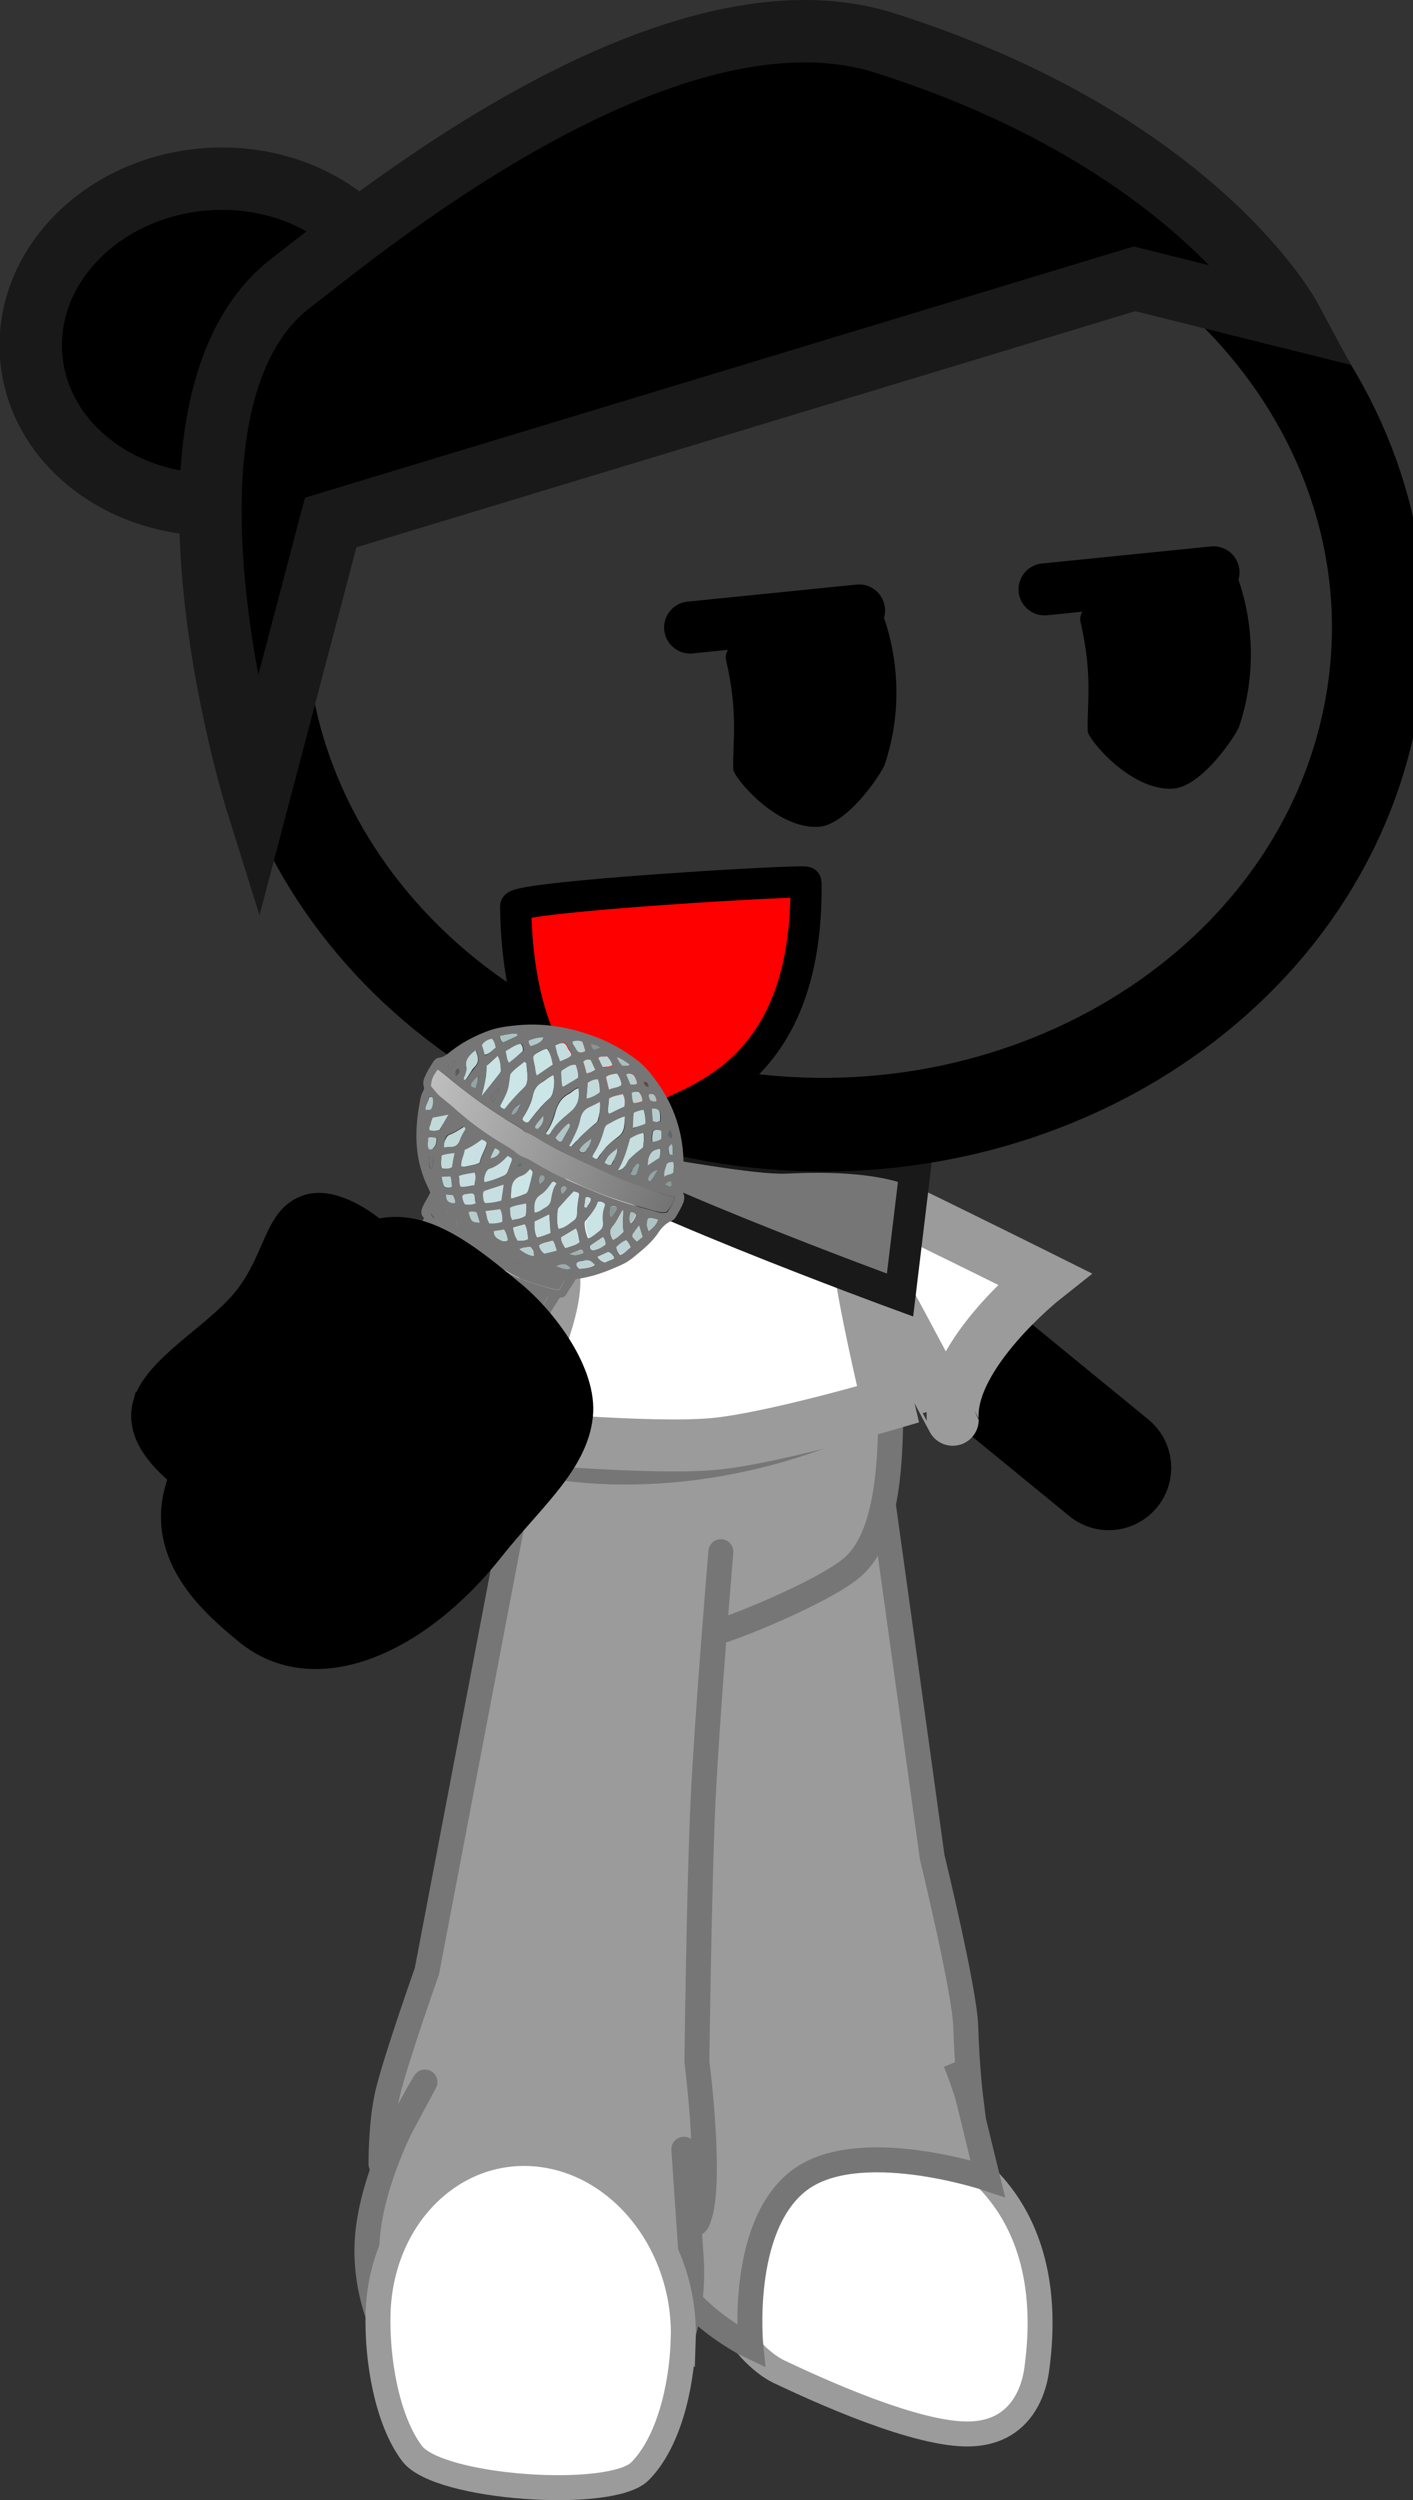 <svg version="1.1" xmlns="http://www.w3.org/2000/svg" xmlns:xlink="http://www.w3.org/1999/xlink" width="67.958" height="120.185" viewBox="0,0,67.958,120.185"><rect x="0" y="0" width="67.958" height="120.185" fill="#333333" stroke="none"/><defs><linearGradient x1="220.772" y1="176.465" x2="232.734" y2="181.292" gradientUnits="userSpaceOnUse" id="color-1"><stop offset="0" stop-color="#bebebe"/><stop offset="1" stop-color="#737373"/></linearGradient></defs><g transform="translate(-200.232,-123.85)"><g data-paper-data="{&quot;isPaintingLayer&quot;:true}" stroke-miterlimit="10" stroke-dasharray="" stroke-dashoffset="0" style="mix-blend-mode: normal"><g><g stroke-width="1.2"><path d="M241.248,191.066l3.826,35.758c0,0 6.258,2.041 5.018,10.938c-0.071,0.507 -0.465,2.986 -3.165,3.089c-2.586,0.099 -7.444,-2.149 -9.218,-2.986c-0.824,-0.389 -2.014,-1.505 -2.67,-3.083c-0.66,-1.589 -0.324,-3.588 -0.185,-4.725c0.057,-0.463 -2.707,-37.114 -2.707,-37.114" fill="#ffffff" fill-rule="evenodd" stroke="#9b9b9b" stroke-linecap="round" stroke-linejoin="round"/><path d="M241.89,190.287c0.498,3.478 3.175,22.84 3.175,22.84c0,0 1.56,6.405 1.614,8.134c0.061,1.992 0.239,3.435 0.239,3.435l-0.73,-1.718c0,0 0.474,1.189 0.639,1.87c0.514,2.122 0.909,3.725 0.909,3.725c0,0 -6.304,-2.114 -9.135,0.144c-2.831,2.257 -2.256,7.928 -2.256,7.928c0,0 -4.599,-2.158 -4.531,-5.912c0.017,-0.925 1.077,-3.436 1.077,-3.436c0,0 -0.559,0.022 -0.5,-0.608c0.014,-0.15 -1.106,-32.405 -1.008,-33.106c0,0 10.393,-4.096 10.507,-3.296z" fill="#9b9b9b" fill-rule="nonzero" stroke="#767676" stroke-linecap="butt" stroke-linejoin="miter"/></g><g><g fill="none" fill-rule="nonzero" stroke="none" stroke-width="1" stroke-linecap="butt" stroke-linejoin="miter" font-family="sans-serif" font-weight="normal" font-size="12" text-anchor="start"/><path d="M230.24,201.525c-1.44,-0.348 -3.14,-1.114 -3.949,-2.298c-1.044,-1.527 -1.016,-3.636 -1.33,-5.262c5.917,1.526 12.971,0.242 18.152,-2.616c-0.134,1.119 0.201,6.107 -1.92,7.872c-1.411,1.175 -5.788,2.964 -6.903,3.219c-2.165,0.496 -3.724,-0.836 -4.05,-0.915z" fill="#9b9b9b" fill-rule="evenodd" stroke="#767676" stroke-width="1.2" stroke-linecap="round" stroke-linejoin="round"/></g><g stroke-width="1.2"><g fill-rule="evenodd" stroke-linecap="round" stroke-linejoin="round"><path d="M233.646,199.039c0,0 -2.843,37.171 -3.362,37.294c-1.489,0.352 -9.648,-2.801 -9.648,-2.801l5.245,-37.372" data-paper-data="{&quot;index&quot;:null}" fill="#ffab19" stroke="#001026"/><path d="M234.903,198.44c0,0 -0.664,7.86 -0.86,12.028c-0.188,3.997 -0.294,12.489 -0.294,12.489c0,0 0.798,6.17 0.018,7.692c-0.361,0.705 -0.646,-3.483 -0.646,-3.483c0,0 0.318,4.722 0.349,5.138c0.218,2.904 -0.778,6.717 -3.388,7.079c-2.866,0.398 -7.617,0.847 -10.066,-1.45c-1.042,-0.977 -2.454,-3.855 -2.074,-6.92c0.428,-3.457 2.729,-7.078 2.729,-7.078l-2.114,3.947c0,0 -0.022,-1.971 0.322,-3.417c0.386,-1.624 1.884,-5.854 1.884,-5.854l4.539,-23.805" data-paper-data="{&quot;index&quot;:null}" fill="#9b9b9b" stroke="#767676"/></g><path d="M233.091,236.343c-0.078,2.281 -0.711,4.932 -2.085,6.308c-1.38,1.381 -9.67,0.834 -10.952,-0.854c-1.217,-1.603 -1.713,-4.567 -1.637,-6.793c0.156,-4.571 3.567,-7.977 7.619,-7.607c4.052,0.37 7.211,4.375 7.056,8.947z" fill="#ffffff" fill-rule="nonzero" stroke="#9b9b9b" stroke-linecap="butt" stroke-linejoin="miter"/></g><g fill="none" fill-rule="nonzero" stroke="none" stroke-width="1" stroke-linecap="butt" stroke-linejoin="miter" font-family="sans-serif" font-weight="normal" font-size="12" text-anchor="start"/></g><path d="M216.966,196.012c1.193,-1.676 17.42,-17.293 17.42,-17.293l19.174,15.687" fill="none" fill-rule="nonzero" stroke="#000000" stroke-width="6" stroke-linecap="round" stroke-linejoin="miter"/><path d="M224.246,192.862c0,0 3.178,-6.179 2.573,-7.947c-0.148,-0.432 -2.607,7.183 -3.138,6.801c-2.532,-1.82 -8.444,-3.006 -8.444,-3.006c0,0 8.696,-6.863 12.352,-9.948c1.01,-0.852 5.576,-1.153 5.856,-1.41c0.361,-0.333 17.005,7.965 17.005,7.965c0,0 -4.605,3.645 -4.396,6.782c0.001,0.022 -4.616,-8.754 -4.593,-8.405c0.139,2.094 1.479,7.666 1.479,7.666c0,0 -5.535,1.627 -8.334,1.899c-3.085,0.3 -10.359,-0.396 -10.359,-0.396z" fill="#ffffff" fill-rule="nonzero" stroke="#9b9b9b" stroke-width="2.5" stroke-linecap="butt" stroke-linejoin="miter"/><path d="M243.519,186.105c0,0 -14.656,-5.354 -16.783,-7.37c-0.988,-0.937 2.984,-1.052 2.984,-1.052c0,0 -1.726,0.51 1.117,0.891c1.7,0.228 5.791,1.015 7.229,0.943c4.597,-0.233 6.167,0.66 6.167,0.66z" fill="#767676" fill-rule="nonzero" stroke="#191919" stroke-width="1.5" stroke-linecap="butt" stroke-linejoin="miter"/><path d="M219.681,139.553c0.346,4.308 -3.391,8.124 -8.348,8.522c-4.956,0.398 -9.255,-2.772 -9.601,-7.08c-0.346,-4.308 3.391,-8.124 8.348,-8.522c4.956,-0.398 9.255,2.772 9.601,7.08z" fill="#000000" fill-rule="nonzero" stroke="#191919" stroke-width="3" stroke-linecap="butt" stroke-linejoin="miter"/><g stroke-linejoin="miter"><g data-paper-data="{&quot;index&quot;:null}" stroke-linecap="butt"><path d="M265.941,159.055c-3.111,12.964 -17.413,21.152 -31.945,18.288c-14.532,-2.864 -23.791,-15.695 -20.68,-28.658c3.111,-12.964 17.413,-21.152 31.945,-18.288c14.532,2.864 23.791,15.695 20.68,28.658z" fill="none" fill-rule="nonzero" stroke="#000000" stroke-width="4.5"/><g><g fill-rule="nonzero"><path d="M227.671,135.63l0.01,0.01" data-paper-data="{&quot;index&quot;:null}" fill="#ffab19" stroke="#000000" stroke-width="5"/><g data-paper-data="{&quot;index&quot;:null}" fill="none" stroke="none" stroke-width="1" font-family="sans-serif" font-weight="normal" font-size="12" text-anchor="start"/></g><path d="M227.671,135.63l0.01,0.01" data-paper-data="{&quot;index&quot;:null}" fill="#ffab19" fill-rule="nonzero" stroke="#000000" stroke-width="5"/><path d="M239.044,154.989" fill="#001026" fill-rule="evenodd" stroke="#000000" stroke-width="5"/><g data-paper-data="{&quot;index&quot;:null}" fill="none" fill-rule="nonzero" stroke="none" stroke-width="1" font-family="sans-serif" font-weight="normal" font-size="12" text-anchor="start"/><g data-paper-data="{&quot;index&quot;:null}" fill="none" fill-rule="nonzero" stroke="none" stroke-width="1" font-family="sans-serif" font-weight="normal" font-size="12" text-anchor="start"/></g></g><path d="M254.796,137.253l-38.66,11.714l-3.548,13.467c0,0 -6.02,-19.199 1.697,-25.027c2.943,-2.223 17.884,-14.856 28.5,-11.49c14.953,4.741 19.493,13.201 19.493,13.201z" fill="#000000" fill-rule="nonzero" stroke="#191919" stroke-width="3" stroke-linecap="round"/></g><g fill-rule="nonzero" stroke-linejoin="miter"><path d="M242.553,153.06c0,0 1.616,3.396 0.232,7.537c-0.138,0.414 -1.807,2.93 -3.199,3c-2.063,0.104 -4.074,-2.411 -4.086,-2.75c-0.047,-1.289 0.256,-2.657 -0.345,-5.253c-0.435,-1.88 7.399,-2.534 7.399,-2.534z" data-paper-data="{&quot;index&quot;:null}" fill="#000000" stroke="none" stroke-width="0" stroke-linecap="butt"/><path d="M233.422,154.015l8.127,-0.82" fill="none" stroke="#000000" stroke-width="2.5" stroke-linecap="round"/></g><g fill-rule="nonzero" stroke-linejoin="miter"><path d="M259.6,151.226c0,0 1.616,3.396 0.232,7.537c-0.138,0.414 -1.807,2.93 -3.199,3c-2.063,0.104 -4.074,-2.411 -4.086,-2.75c-0.047,-1.289 0.256,-2.657 -0.345,-5.253c-0.435,-1.88 7.399,-2.534 7.399,-2.534z" data-paper-data="{&quot;index&quot;:null}" fill="#000000" stroke="none" stroke-width="0" stroke-linecap="butt"/><path d="M258.596,151.362l-8.127,0.82" fill="none" stroke="#000000" stroke-width="2.5" stroke-linecap="round"/></g><path d="M238.996,166.263c0.113,9.006 -5.12,10.348 -7.114,11.371c-1.993,1.023 -6.736,-1.2 -6.849,-10.206c-0.006,-0.478 13.961,-1.307 13.963,-1.165z" fill="#ff0000" fill-rule="nonzero" stroke="#000000" stroke-width="1.5" stroke-linecap="butt" stroke-linejoin="miter"/><g fill-rule="nonzero" stroke-linecap="butt" stroke-linejoin="miter"><g data-paper-data="{&quot;index&quot;:null}" stroke="none" stroke-width="1"><path d="M220.624,182.396c-0.161,-0.156 -0.142,-0.305 -0.089,-0.474c0.106,-0.258 0.264,-0.485 0.387,-0.733c-0.025,-0.075 -0.05,-0.15 -0.083,-0.21c-0.655,-1.312 -0.673,-2.608 -0.46,-3.906c0.046,-0.274 0.075,-0.557 0.216,-0.795c0.026,-0.045 0.044,-0.114 0.028,-0.164c-0.091,-0.275 0.023,-0.468 0.129,-0.686c0.088,-0.188 0.211,-0.356 0.316,-0.535c0.061,-0.104 0.157,-0.188 0.303,-0.201c0.146,-0.013 0.268,-0.102 0.38,-0.175c0.59,-0.492 1.274,-0.868 2.033,-1.139c0.431,-0.145 0.879,-0.2 1.344,-0.244c1.368,-0.13 2.714,0.129 4.031,0.671c0.59,0.251 1.153,0.585 1.681,0.98c0.4,0.298 0.705,0.68 0.984,1.067c0.888,1.23 1.275,2.565 1.284,3.955c0.005,0.264 -0.058,0.527 -0.121,0.791c-0.036,0.179 -0.047,0.353 0.071,0.544c0.11,0.166 0.099,0.34 0.045,0.509c-0.106,0.258 -0.247,0.496 -0.387,0.733c-0.044,0.074 -0.113,0.113 -0.182,0.152c-0.276,0.117 -0.459,0.309 -0.617,0.536c-0.315,0.495 -0.784,0.858 -1.235,1.232c-0.174,0.138 -0.364,0.265 -0.58,0.357c-0.691,0.311 -1.382,0.583 -2.174,0.674c-0.132,0.223 -0.289,0.45 -0.429,0.688c-0.053,0.089 -0.114,0.193 -0.252,0.192c-0.12,0.009 -0.156,0.108 -0.209,0.197c-0.368,0.584 -0.719,1.178 -1.087,1.762c-0.798,1.312 -1.604,2.638 -2.436,3.929c-0.814,1.262 -1.578,2.554 -2.358,3.835c-0.123,0.208 -0.271,0.381 -0.394,0.589c-0.597,1.01 -1.193,2.02 -1.807,3.019c-0.105,0.178 -0.176,0.377 -0.375,0.479c-0.069,0.039 -0.096,0.123 -0.14,0.198c-0.439,0.743 -0.903,1.49 -1.342,2.232c-0.018,0.03 -0.044,0.074 -0.061,0.104c-0.123,0.248 -0.313,0.296 -0.613,0.257c-1.004,-0.135 -1.893,-0.544 -2.666,-1.225c-0.196,-0.176 -0.373,-0.383 -0.517,-0.608c-0.11,-0.166 -0.108,-0.325 -0.037,-0.484c0.212,-0.476 0.407,-0.962 0.628,-1.453c0.159,-0.347 0.361,-0.689 0.468,-1.066c0.233,-0.824 0.68,-1.542 0.965,-2.336c0.169,-0.442 0.294,-0.889 0.48,-1.32c0.203,-0.461 0.364,-0.928 0.541,-1.384c0.328,-0.828 0.699,-1.651 1.01,-2.49c0.383,-1.117 0.834,-2.193 1.285,-3.269c0.151,-0.372 0.301,-0.744 0.452,-1.116c0.248,-0.575 0.504,-1.165 0.751,-1.74c0.141,-0.317 0.24,-0.64 0.381,-0.957c0.133,-0.342 0.3,-0.624 0.459,-0.972zM221.173,182.442c0.152,0.211 0.322,0.392 0.535,0.539c0.365,0.398 0.808,0.701 1.251,1.005c0.554,0.39 1.16,0.73 1.749,1.06c0.674,0.381 1.385,0.583 2.122,0.78c0.086,0.011 0.172,0.022 0.3,0.038c0.07,-0.119 0.14,-0.238 0.211,-0.356c0.018,-0.03 0.018,-0.07 0.027,-0.124c-0.119,-0.071 -0.248,-0.127 -0.385,-0.169c-0.231,-0.077 -0.428,-0.174 -0.659,-0.251c-0.565,-0.215 -1.067,-0.575 -1.606,-0.834c-0.282,-0.148 -0.581,-0.265 -0.845,-0.443c-0.571,-0.4 -1.186,-0.725 -1.722,-1.184c-0.136,-0.121 -0.289,-0.252 -0.425,-0.373c-0.016,-0.13 -0.17,-0.181 -0.237,-0.262c-0.076,-0.105 -0.152,-0.211 -0.349,-0.308c0.005,0.264 -0.16,0.427 -0.197,0.646c0.077,0.066 0.092,0.195 0.229,0.237zM221.557,183.353c-0.314,-0.367 -0.407,-0.443 -0.647,-0.545c-0.088,0.188 -0.168,0.362 -0.256,0.55c-0.061,0.104 -0.037,0.219 0.039,0.324c0.051,0.07 0.136,0.121 0.187,0.191c0.195,0.256 0.458,0.473 0.74,0.621c0.076,0.145 0.212,0.227 0.349,0.308c0.759,0.472 1.493,0.948 2.296,1.345c0.359,0.173 0.726,0.332 1.086,0.465c0.291,0.093 0.599,0.196 0.909,0.139c0.114,-0.193 0.228,-0.386 0.342,-0.579c-0.154,-0.051 -0.291,-0.093 -0.411,-0.124c-0.548,-0.165 -1.078,-0.36 -1.574,-0.615c-0.641,-0.321 -1.237,-0.716 -1.843,-1.096c-0.29,-0.173 -0.511,-0.424 -0.809,-0.582c-0.092,-0.195 -0.254,-0.312 -0.408,-0.403zM213.91,201.14c0.186,0.231 0.416,0.388 0.664,0.515c0.008,0.025 0.034,0.06 0.051,0.07c0.418,0.229 0.854,0.428 1.309,0.517c0.266,0.058 0.523,0.13 0.79,0.068c0.491,-0.832 0.982,-1.663 1.5,-2.539c-0.506,-0.08 -0.96,-0.25 -1.404,-0.434c-0.393,-0.154 -0.708,-0.401 -1.084,-0.585c-0.137,-0.081 -0.247,-0.167 -0.384,-0.248c-0.161,-0.196 -0.356,-0.373 -0.604,-0.54c-0.263,0.446 -0.372,0.943 -0.584,1.379c-0.203,0.461 -0.389,0.932 -0.584,1.379c0.092,0.195 0.211,0.306 0.33,0.417zM215.247,197.902c0.076,0.145 0.203,0.241 0.34,0.323c0.101,0.141 0.264,0.217 0.409,0.323c0.469,0.299 0.982,0.524 1.495,0.709c0.308,0.103 0.634,0.176 0.96,0.17c0.035,-0.059 0.087,-0.109 0.122,-0.168c0.43,-0.728 0.851,-1.44 1.298,-2.158c0.473,-0.762 0.938,-1.509 1.411,-2.271c0.684,-1.119 1.376,-2.212 2.06,-3.331c0.78,-1.242 1.5,-2.5 2.313,-3.721c0.14,-0.198 0.254,-0.431 0.386,-0.653c-0.223,-0.052 -0.446,-0.065 -0.651,-0.147c-0.676,-0.222 -1.317,-0.542 -1.94,-0.893c-0.546,-0.325 -1.083,-0.664 -1.621,-1.004c-0.204,-0.162 -0.4,-0.298 -0.605,-0.46c-0.084,-0.17 -0.255,-0.232 -0.374,-0.343c-0.136,-0.121 -0.237,-0.262 -0.417,-0.348c-0.122,0.128 -0.158,0.267 -0.202,0.381c-0.33,0.988 -0.805,1.909 -1.186,2.867c-0.248,0.615 -0.496,1.23 -0.727,1.855c-0.328,0.828 -0.63,1.652 -0.949,2.466c-0.257,0.67 -0.515,1.34 -0.789,1.999c-0.284,0.714 -0.576,1.404 -0.876,2.108c-0.266,0.645 -0.54,1.304 -0.797,1.974c0.145,0.106 0.195,0.256 0.34,0.323zM232.701,181.391c-0.454,-0.09 -0.848,-0.243 -1.25,-0.382c-0.419,-0.149 -0.83,-0.273 -1.241,-0.437c-0.393,-0.154 -0.786,-0.347 -1.171,-0.516c-0.402,-0.179 -0.804,-0.357 -1.214,-0.561c-0.376,-0.183 -0.76,-0.392 -1.136,-0.575c-0.384,-0.208 -0.733,-0.476 -1.153,-0.625c-0.306,-0.302 -0.716,-0.466 -1.066,-0.694c-0.358,-0.253 -0.75,-0.486 -1.108,-0.739c-0.341,-0.243 -0.69,-0.511 -1.022,-0.768c-0.349,-0.268 -0.646,-0.585 -1.021,-0.808c-0.245,0.336 -0.306,0.44 -0.327,0.789c0.161,0.196 0.322,0.392 0.534,0.579c0.264,0.217 0.528,0.434 0.8,0.676c0.519,0.449 1.029,0.873 1.627,1.228c0.41,0.244 0.828,0.472 1.202,0.775c0.077,0.066 0.179,0.126 0.299,0.158c0.231,0.077 0.444,0.224 0.649,0.346c0.751,0.447 1.554,0.804 2.35,1.136c1.043,0.46 2.113,0.795 3.21,1.086c0.214,0.067 0.428,0.134 0.643,0.082c0.166,-0.202 0.28,-0.435 0.396,-0.748zM226.851,175.524c-0.251,0.112 -0.433,0.264 -0.632,0.407c-0.182,0.113 -0.304,0.281 -0.341,0.499c-0.099,0.402 -0.259,0.789 -0.486,1.136c-0.018,0.03 -0.027,0.084 -0.036,0.099c0.059,0.095 0.127,0.136 0.239,0.142c0.026,-0.005 0.06,-0.024 0.069,-0.039c0.306,-0.4 0.645,-0.78 1.019,-1.14c0.052,-0.049 0.122,-0.128 0.123,-0.208c0.072,-0.278 0.144,-0.556 0.045,-0.896zM224.502,177.157c0.288,-0.371 0.601,-0.706 0.923,-1.016c0.104,-0.099 0.149,-0.213 0.168,-0.362c0.02,-0.229 -0.012,-0.449 -0.035,-0.683c0.001,-0.08 0.011,-0.174 -0.109,-0.205c-0.234,0.202 -0.477,0.378 -0.678,0.6c-0.078,0.796 -0.078,0.796 -0.482,1.519c0.025,0.075 0.084,0.13 0.213,0.147zM227.832,181.124c-0.226,0.227 -0.435,0.464 -0.644,0.7c-0.052,0.049 -0.104,0.099 -0.122,0.168c-0.021,0.309 -0.059,0.607 0.032,0.922c0.31,-0.056 0.493,-0.249 0.718,-0.396c0.113,-0.073 0.148,-0.173 0.158,-0.307c0.004,-0.319 0.042,-0.617 0.106,-0.92c0.009,-0.015 -0.017,-0.05 -0.033,-0.1c-0.06,-0.016 -0.137,-0.041 -0.214,-0.067zM230.29,177.509c-0.362,0.106 -0.596,0.268 -0.847,0.419c-0.087,0.069 -0.114,0.153 -0.14,0.238c-0.108,0.417 -0.268,0.804 -0.504,1.165c-0.026,0.045 -0.036,0.099 -0.062,0.144c0.179,0.127 0.222,0.132 0.292,0.013c0.228,-0.386 0.533,-0.707 0.905,-0.947c0.225,-0.147 0.313,-0.335 0.342,-0.579c-0.007,-0.145 -0.005,-0.264 0.014,-0.453zM226.507,178.37c0.085,0.051 0.137,0.001 0.173,-0.058c0.246,-0.416 0.619,-0.736 0.992,-1.055c0.295,-0.266 0.429,-0.648 0.366,-1.127c-0.198,0.063 -0.303,0.201 -0.467,0.284c-0.337,0.181 -0.504,0.463 -0.611,0.8c-0.125,0.367 -0.232,0.745 -0.46,1.051c-0.009,0.055 -0.001,0.08 0.007,0.105zM229.087,176.813c-0.208,0.117 -0.363,0.185 -0.502,0.264c-0.233,0.122 -0.356,0.29 -0.41,0.539c-0.064,0.343 -0.206,0.66 -0.364,0.968c-0.044,0.114 -0.115,0.233 -0.176,0.337c0.077,0.066 0.12,0.031 0.137,0.001c0.34,-0.38 0.696,-0.75 1.113,-1.064c0.061,-0.064 0.113,-0.113 0.14,-0.198c0.037,-0.259 0.092,-0.507 0.062,-0.846zM228.995,181.615c-0.098,0.323 -0.308,0.56 -0.5,0.807c-0.044,0.074 -0.13,0.103 -0.14,0.198c-0.019,0.149 0.045,0.509 0.154,0.754c0.207,-0.077 0.347,-0.235 0.511,-0.358c0.13,-0.103 0.183,-0.232 0.168,-0.402c-0.014,-0.289 0.007,-0.558 0.096,-0.826c0.009,-0.015 -0.008,-0.065 -0.016,-0.09c-0.059,-0.055 -0.128,-0.096 -0.274,-0.083zM222.579,179.124c-0.02,0.269 -0.187,0.511 -0.147,0.796c0.128,0.056 0.223,0.012 0.327,-0.006c0.19,-0.048 0.379,-0.056 0.561,-0.168c0.056,-0.328 0.265,-0.605 0.346,-0.938c-0.059,-0.095 -0.144,-0.146 -0.247,-0.167c-0.252,0.192 -0.528,0.348 -0.839,0.484zM225.722,180.05c-0.122,0.128 -0.244,0.256 -0.39,0.31c-0.354,0.131 -0.486,0.393 -0.499,0.727c-0.001,0.12 -0.054,0.209 -0.004,0.359c0.258,-0.047 0.474,-0.139 0.69,-0.232c0.06,-0.024 0.096,-0.084 0.122,-0.168c0.063,-0.263 0.135,-0.502 0.198,-0.765c0.026,-0.045 0.027,-0.124 -0.118,-0.23zM224.647,179.411c-0.261,0.286 -0.539,0.522 -0.901,0.628c-0.077,0.014 -0.096,0.084 -0.131,0.143c-0.062,0.144 -0.107,0.298 -0.083,0.492c0.362,-0.066 0.638,-0.182 0.923,-0.314c0.095,-0.044 0.156,-0.108 0.192,-0.207c0.062,-0.184 0.142,-0.357 0.204,-0.541c0.009,-0.015 -0.008,-0.065 -0.016,-0.09c-0.051,-0.03 -0.102,-0.061 -0.188,-0.112zM231.157,179.008c0.019,-0.189 0.048,-0.393 0.067,-0.582c-0.008,-0.025 -0.017,-0.05 -0.033,-0.1c-0.267,0.022 -0.474,0.139 -0.639,0.262c-0.152,0.531 -0.287,1.033 -0.586,1.538c0.379,-0.096 0.4,-0.404 0.565,-0.567c0.192,-0.207 0.408,-0.379 0.625,-0.551zM226.822,175.025c-0.065,-0.28 -0.097,-0.539 -0.274,-0.785c-0.13,0.063 -0.259,0.087 -0.363,0.146c-0.104,0.059 -0.225,0.107 -0.286,0.211c-0.028,0.164 0.039,0.324 0.063,0.479c0.024,0.155 0.005,0.304 0.098,0.459c0.26,-0.167 0.494,-0.328 0.762,-0.51zM223.393,176.537c0.331,-0.405 0.602,-0.746 0.872,-1.087c0.018,-0.03 0.061,-0.064 0.044,-0.114c-0.023,-0.234 0.006,-0.478 -0.155,-0.714c-0.191,0.167 -0.373,0.32 -0.539,0.482c0.02,0.474 -0.08,0.916 -0.223,1.432zM225.946,182.13c0.215,-0.013 0.337,-0.141 0.475,-0.219c0.164,-0.083 0.277,-0.196 0.306,-0.4c0.046,-0.273 0.093,-0.547 0.267,-0.764c-0.102,-0.101 -0.179,-0.127 -0.232,-0.037c-0.149,0.213 -0.306,0.44 -0.522,0.572c-0.303,0.201 -0.298,0.505 -0.294,0.849zM224.45,180.799c-0.371,0.121 -0.673,0.202 -0.957,0.294c-0.061,0.104 -0.045,0.194 -0.046,0.273c0.016,0.09 -0.002,0.199 0.1,0.3c0.258,-0.007 0.516,-0.054 0.766,-0.126c0.063,-0.223 0.1,-0.442 0.138,-0.741zM226.699,183.12c-0.022,-0.314 -0.044,-0.588 -0.058,-0.877c-0.234,0.122 -0.458,0.229 -0.683,0.336c0.005,0.264 -0.015,0.493 0.111,0.748c0.233,-0.042 0.423,-0.13 0.63,-0.207zM227.922,175.037c-0.257,-0.033 -0.423,0.13 -0.613,0.218c-0.06,0.024 -0.087,0.109 -0.079,0.174c0.015,0.209 0.021,0.394 0.044,0.588c-0.009,0.015 0.025,0.035 0.059,0.055c0.242,-0.137 0.476,-0.299 0.719,-0.436c0.002,-0.199 -0.064,-0.399 -0.13,-0.599zM230.261,177.05c0.028,-0.204 0.048,-0.393 -0.079,-0.609c-0.215,0.052 -0.465,0.085 -0.656,0.212c-0.01,0.134 -0.055,0.248 -0.039,0.378c-0.001,0.12 -0.089,0.228 0.039,0.364c0.251,-0.112 0.501,-0.224 0.735,-0.346zM227.221,183.33c-0.011,0.174 0.099,0.34 0.2,0.52c0.242,-0.097 0.491,-0.129 0.682,-0.296c-0.066,-0.2 -0.055,-0.414 -0.173,-0.645c-0.242,0.137 -0.467,0.284 -0.71,0.421zM230.193,182.007c-0.175,0.257 -0.29,0.57 -0.5,0.807c-0.166,0.202 -0.116,0.392 0.018,0.633c0.216,-0.092 0.347,-0.235 0.503,-0.383c-0.082,-0.37 -0,-0.702 -0.022,-1.056zM222.56,175.761c0.077,0.026 0.103,-0.019 0.13,-0.063c0.131,-0.183 0.254,-0.391 0.402,-0.564c0.235,-0.242 0.152,-0.492 0.027,-0.787c-0.096,0.084 -0.174,0.138 -0.234,0.202c-0.156,0.148 -0.27,0.301 -0.213,0.556c0.024,0.155 -0.021,0.309 -0.057,0.448c-0.052,0.049 -0.13,0.103 -0.054,0.209zM221.584,179.014c0.12,-0.009 0.207,-0.038 0.284,-0.052c0.241,-0.017 0.371,-0.121 0.442,-0.319c0.054,-0.169 0.167,-0.322 0.238,-0.481c0.026,-0.045 0.07,-0.079 -0.041,-0.165c-0.208,0.157 -0.45,0.294 -0.718,0.396c-0.06,0.024 -0.104,0.098 -0.139,0.158c-0.036,0.139 -0.063,0.263 -0.066,0.463zM225.506,182.29c0.019,-0.189 0.065,-0.383 0.024,-0.588c-0.267,0.062 -0.534,0.084 -0.767,0.206c0.015,0.209 -0.022,0.388 0.113,0.589c0.215,-0.052 0.439,-0.08 0.63,-0.207zM228.435,176.667c0.267,-0.062 0.475,-0.179 0.648,-0.317c-0.015,-0.209 -0.021,-0.394 -0.096,-0.619c-0.189,0.008 -0.345,0.076 -0.492,0.169c-0.012,0.254 -0.04,0.498 -0.061,0.767zM223.584,182.07c0.041,0.165 0.048,0.27 0.099,0.38c0.025,0.075 0.059,0.135 0.092,0.195c0.214,0.027 0.429,0.015 0.62,-0.073c0.002,-0.199 0.005,-0.398 -0.104,-0.604c-0.233,0.042 -0.448,0.055 -0.706,0.102zM221.809,177.422c-0.293,0.067 -0.5,0.104 -0.741,0.161c-0.052,0.049 -0.097,0.163 -0.098,0.283c-0.018,0.109 -0.114,0.193 -0.056,0.328c0.18,0.047 0.326,0.033 0.473,-0.02c0.123,-0.248 0.255,-0.471 0.422,-0.753zM226.928,174.105c0.041,0.125 0.083,0.25 0.124,0.375c0.041,0.125 0.092,0.235 0.133,0.36c0.216,-0.092 0.406,-0.14 0.536,-0.283c0.001,-0.12 -0.083,-0.21 -0.142,-0.305c-0.059,-0.095 -0.092,-0.235 -0.22,-0.291c-0.164,0.043 -0.31,0.056 -0.431,0.145zM225.63,183.407c-0.049,-0.23 -0.029,-0.459 -0.163,-0.699c-0.19,0.048 -0.362,0.106 -0.552,0.153c0.049,0.23 0.072,0.424 0.233,0.62c0.163,-0.003 0.309,0.023 0.482,-0.074zM224.701,174.947c0.26,-0.206 0.486,-0.393 0.712,-0.58c-0.016,-0.13 -0.014,-0.249 -0.116,-0.35c-0.284,0.052 -0.492,0.209 -0.718,0.356c0.016,0.13 0.031,0.259 0.073,0.384c-0.018,0.07 0.007,0.105 0.049,0.19zM223.049,180.828c-0.006,-0.224 0.099,-0.402 0.033,-0.602c-0.275,0.037 -0.525,0.069 -0.767,0.166c0.058,0.175 -0.03,0.324 0.088,0.514c0.214,0.027 0.396,-0.046 0.645,-0.078zM231.196,177.225c-0.172,0.018 -0.336,0.061 -0.474,0.139c-0.003,0.239 -0.023,0.468 -0.043,0.737c0.199,-0.102 0.371,-0.16 0.596,-0.228c0.003,-0.239 0.014,-0.453 -0.078,-0.649zM221.476,179.391c-0.046,0.234 -0.091,0.427 0.009,0.648c0.18,0.007 0.335,0.019 0.473,-0.06c0.037,-0.219 0.091,-0.427 0.129,-0.686c-0.215,0.013 -0.413,0.035 -0.611,0.098zM229.523,176.23c0.225,-0.107 0.465,-0.085 0.596,-0.228c-0.015,-0.209 -0.099,-0.38 -0.208,-0.545c-0.198,0.023 -0.387,0.031 -0.535,0.164c0.049,0.19 0.082,0.37 0.147,0.609zM227.007,183.965c-0.058,-0.175 -0.082,-0.33 -0.2,-0.48c-0.216,0.092 -0.465,0.085 -0.647,0.237c0.041,0.165 0.108,0.285 0.253,0.391c0.207,-0.038 0.405,-0.1 0.595,-0.148zM224.074,174.213c-0.032,-0.18 -0.082,-0.29 -0.176,-0.405c-0.19,0.048 -0.38,0.135 -0.485,0.314c0.05,0.15 0.1,0.3 0.14,0.465c0.233,-0.082 0.355,-0.25 0.52,-0.373zM230.558,183.809c-0.059,-0.135 -0.109,-0.245 -0.202,-0.321c-0.19,0.088 -0.346,0.196 -0.477,0.339c0.033,0.14 0.083,0.25 0.185,0.351c0.207,-0.077 0.33,-0.246 0.494,-0.368zM223.985,183.03c-0.003,0.239 0.125,0.335 0.287,0.412c0.119,0.071 0.256,0.112 0.378,0.024c-0.032,-0.18 -0.073,-0.345 -0.183,-0.51c-0.172,0.018 -0.327,0.046 -0.482,0.074zM231.95,179.5c0.028,-0.164 0.098,-0.283 0.022,-0.428c-0.49,0.049 -0.572,0.382 -0.585,0.796c0.191,-0.127 0.372,-0.24 0.563,-0.368zM222.599,181.745c0.189,0.032 0.335,0.019 0.516,-0.054c-0.076,-0.145 -0.005,-0.304 -0.106,-0.445c-0.111,-0.046 -0.18,-0.007 -0.275,-0.003c-0.103,0.019 -0.206,-0.002 -0.268,0.102c0.016,0.13 0.031,0.259 0.133,0.4zM226.935,178.544c0.135,0.201 0.255,0.232 0.351,0.108c0.131,-0.183 0.228,-0.386 0.316,-0.574c0.035,-0.059 0.062,-0.144 -0.023,-0.234c-0.243,0.217 -0.452,0.453 -0.644,0.7zM227.962,184.573c-0.019,0.109 0.023,0.195 0.117,0.27c0.25,-0.032 0.525,-0.029 0.75,-0.176c-0.152,-0.211 -0.323,-0.273 -0.53,-0.195c-0.103,0.019 -0.232,0.002 -0.336,0.101zM229.309,179.755c0.239,0.142 0.308,0.143 0.387,0.009c0.106,-0.218 0.22,-0.451 0.258,-0.71c-0.294,0.186 -0.563,0.368 -0.644,0.7zM230.966,182.767c-0.087,0.109 -0.149,0.213 -0.227,0.306c-0.14,0.198 -0.14,0.198 0.123,0.455c0.096,-0.084 0.217,-0.172 0.269,-0.221c-0.066,-0.2 -0.107,-0.365 -0.165,-0.54zM229.431,174.63c-0.146,0.013 -0.317,-0.048 -0.414,0.115c0.059,0.135 0.143,0.266 0.21,0.426c0.172,-0.018 0.352,-0.011 0.474,-0.099c-0.076,-0.145 -0.125,-0.295 -0.27,-0.441zM229.232,183.321c-0.199,0.142 -0.416,0.274 -0.615,0.417c-0.01,0.095 0.006,0.184 0.126,0.216c0.233,-0.042 0.449,-0.135 0.614,-0.297c-0.016,-0.13 -0.049,-0.23 -0.125,-0.335zM231.628,177.743c0.128,0.056 0.249,0.048 0.37,-0.001c0.001,-0.08 0.002,-0.159 0.003,-0.239c-0.007,-0.105 0.002,-0.199 -0.082,-0.29c-0.102,-0.061 -0.205,-0.082 -0.317,-0.048c0.006,0.184 0.021,0.394 0.027,0.578zM228.441,175.446c0.172,-0.018 0.302,-0.081 0.423,-0.17c-0.084,-0.17 -0.151,-0.33 -0.226,-0.476c-0.163,-0.037 -0.284,0.012 -0.353,0.091c0.049,0.19 0.099,0.38 0.157,0.555zM232.038,178.609c0.001,-0.12 0.003,-0.239 -0.013,-0.369c-0.008,-0.025 -0.042,-0.045 -0.068,-0.08c-0.095,0.004 -0.214,-0.027 -0.336,0.061c-0.019,0.149 -0.073,0.318 -0.023,0.508c0.18,0.007 0.301,-0.042 0.44,-0.12zM232.189,180.424c0.114,-0.153 0.319,-0.071 0.407,-0.22c0.002,-0.159 0.064,-0.303 -0.003,-0.503c-0.163,0.003 -0.31,0.017 -0.337,0.181c-0.028,0.164 -0.124,0.288 -0.067,0.542zM229.32,184.538c0.13,-0.063 0.276,-0.117 0.397,-0.165c0.026,-0.005 0.026,-0.045 0.044,-0.074c-0.068,-0.08 -0.109,-0.205 -0.289,-0.252c-0.155,0.068 -0.32,0.151 -0.501,0.224c0.084,0.13 0.178,0.206 0.349,0.268zM228.386,174.37c-0.05,-0.15 -0.091,-0.315 -0.132,-0.44c-0.18,-0.047 -0.326,-0.033 -0.455,-0.01c-0.044,0.114 0.066,0.2 0.108,0.285c0.042,0.085 0.075,0.185 0.203,0.241c0.086,0.011 0.18,0.007 0.276,-0.077zM221.473,180.413c0.024,0.155 0.048,0.27 0.073,0.384c-0.001,0.04 0.042,0.085 0.05,0.11c0.119,0.071 0.24,0.062 0.361,0.014c-0.015,-0.17 -0.013,-0.329 -0.071,-0.504c-0.129,-0.016 -0.249,-0.008 -0.412,-0.004zM231.435,183.027c0.182,-0.152 0.365,-0.305 0.436,-0.543c-0.18,-0.047 -0.325,-0.113 -0.481,-0.045c-0.064,0.303 -0.064,0.303 0.044,0.588zM222.767,182.125c0.123,0.455 0.14,0.465 0.535,0.499c-0.041,-0.165 -0.108,-0.325 -0.149,-0.49c-0.128,-0.056 -0.249,-0.048 -0.387,-0.009zM231.132,176.786c-0.015,-0.17 -0.048,-0.309 -0.149,-0.45c-0.043,-0.005 -0.112,-0.006 -0.18,-0.007c-0.052,0.009 -0.112,0.034 -0.164,0.043c0.015,0.17 0.004,0.344 0.097,0.499c0.129,0.016 0.267,-0.022 0.396,-0.085zM220.861,179.106c0.069,0.001 0.163,-0.003 0.207,-0.038c0.148,-0.133 0.201,-0.302 0.178,-0.536c-0.137,-0.002 -0.292,-0.053 -0.395,0.006c-0.019,0.189 -0.099,0.363 0.01,0.568zM225.129,173.637c-0.008,-0.025 -0.017,-0.05 -0.033,-0.1c-0.292,-0.013 -0.559,0.049 -0.826,0.111c-0.01,0.134 0.032,0.22 0.159,0.316c0.225,-0.107 0.466,-0.204 0.7,-0.326zM228.687,178.583c-0.234,0.162 -0.476,0.299 -0.608,0.561c-0.009,0.015 0.042,0.085 0.076,0.105c0.085,0.051 0.189,0.032 0.233,-0.042c0.165,-0.163 0.245,-0.376 0.3,-0.624zM230.876,175.931c-0.033,-0.14 -0.065,-0.28 -0.15,-0.41c-0.119,-0.071 -0.222,-0.092 -0.369,-0.039c0.067,0.16 0.125,0.335 0.2,0.48c0.12,0.031 0.214,0.027 0.318,-0.031zM225.22,183.906c0.23,0.157 0.426,0.294 0.692,0.311c0.028,-0.164 -0.057,-0.295 -0.167,-0.42c-0.189,0.008 -0.352,0.011 -0.526,0.109zM220.695,177.201c0.206,0.002 0.232,-0.002 0.258,-0.047c0.105,-0.138 0.098,-0.323 0.083,-0.492c-0.008,-0.065 -0.084,-0.13 -0.188,-0.072c0.023,0.195 -0.159,0.347 -0.153,0.611zM225.75,174.147c0.242,-0.097 0.492,-0.169 0.658,-0.411c-0.3,-0.038 -0.525,0.069 -0.732,0.147c-0.027,0.084 0.007,0.145 0.074,0.265zM222.012,181.295c-0.112,-0.006 -0.215,-0.027 -0.326,-0.033c0.006,0.184 0.047,0.349 0.261,0.416c0.06,0.016 0.12,0.031 0.172,-0.018c0.018,-0.109 -0.032,-0.22 -0.107,-0.365zM230.54,180.287c0.154,0.091 0.239,0.102 0.292,-0.027c0.044,-0.114 0.089,-0.228 0.116,-0.352c0.009,-0.055 0.001,-0.12 -0.076,-0.145c-0.156,0.148 -0.253,0.311 -0.333,0.524zM224.231,176.133c-0.182,0.152 -0.33,0.325 -0.393,0.549c-0.009,0.015 0.042,0.085 0.059,0.095c0.034,0.02 0.095,-0.004 0.112,-0.034c0.097,-0.203 0.236,-0.361 0.222,-0.61zM223.114,176.151c0.037,-0.179 0.133,-0.342 0.127,-0.567c-0.199,0.142 -0.33,0.285 -0.331,0.405c-0.018,0.109 0.05,0.15 0.204,0.162zM226.981,184.712c0.231,0.077 0.47,0.219 0.695,0.112c-0.237,-0.301 -0.462,-0.194 -0.695,-0.112zM228.338,181.867c0.034,0.02 0.06,0.016 0.094,0.036c0.071,-0.159 0.218,-0.252 0.211,-0.436c-0.094,-0.076 -0.154,-0.091 -0.249,-0.048c-0.01,0.134 -0.029,0.284 -0.057,0.448zM226.363,177.481c-0.174,0.177 -0.305,0.321 -0.393,0.509c-0.018,0.03 -0.001,0.08 0.05,0.11c0.017,0.01 0.06,0.016 0.086,0.011c0.182,-0.152 0.288,-0.331 0.257,-0.63zM221.046,179.456c-0.12,-0.031 -0.189,-0.032 -0.181,0.033c-0.01,0.134 -0.003,0.279 0.004,0.424c0.016,0.09 0.067,0.12 0.154,0.091c0.045,-0.194 0.073,-0.358 0.024,-0.548zM230.156,175.081c0.095,-0.004 0.18,0.007 0.275,0.003c0.026,-0.005 0.043,-0.034 0.087,-0.069c-0.205,-0.122 -0.366,-0.278 -0.623,-0.351c0.067,0.16 0.117,0.27 0.261,0.416zM224.033,179.045c-0.071,0.159 -0.133,0.302 -0.221,0.491c0.258,-0.047 0.389,-0.15 0.459,-0.309c-0.059,-0.095 -0.101,-0.141 -0.238,-0.182zM229.61,181.861c0.007,0.145 -0.124,0.288 0.011,0.488c0.262,-0.326 0.306,-0.4 0.238,-0.481c-0.085,-0.051 -0.154,-0.052 -0.249,-0.008zM225.322,176.902c-0.336,0.101 -0.442,0.279 -0.505,0.543c0.344,-0.036 0.33,-0.325 0.505,-0.543zM231.858,180.087c-0.311,0.096 -0.407,0.26 -0.478,0.458c-0.009,0.015 0.017,0.05 0.051,0.07c0.051,0.03 0.103,0.021 0.12,-0.009c0.105,-0.138 0.175,-0.297 0.307,-0.52zM230.561,182.125c-0.028,0.164 -0.098,0.323 0.011,0.528c0.139,-0.118 0.201,-0.262 0.254,-0.391c-0.076,-0.105 -0.153,-0.131 -0.265,-0.137zM232.596,179.382c-0.041,-0.205 0.056,-0.368 -0.08,-0.529c-0.174,0.177 -0.174,0.177 -0.109,0.497c0.043,0.005 0.086,0.011 0.189,0.032zM227.624,184.131c0.265,0.098 0.464,0.035 0.654,-0.053c0.001,-0.12 -0.067,-0.16 -0.144,-0.146c-0.155,0.068 -0.328,0.126 -0.509,0.199zM231.502,176.745c0.111,0.046 0.205,0.082 0.309,0.023c-0.024,-0.115 -0.049,-0.23 -0.142,-0.305c-0.094,-0.036 -0.163,-0.037 -0.232,0.002c-0.01,0.095 0.015,0.17 0.065,0.28zM226.203,180.758c0.121,-0.088 0.208,-0.157 0.227,-0.267c0.001,-0.04 -0.025,-0.075 -0.05,-0.11c-0.051,-0.03 -0.137,-0.041 -0.146,0.013c-0.053,0.089 -0.114,0.193 -0.03,0.363zM229.101,174.213c-0.127,-0.136 -0.308,-0.143 -0.462,-0.194c0.091,0.315 0.125,0.335 0.462,0.194zM222.167,175.568c0.2,-0.182 0.2,-0.182 0.099,-0.363c-0.087,0.069 -0.182,0.152 -0.099,0.363zM227.481,180.976c-0.042,-0.085 -0.093,-0.116 -0.128,-0.096c-0.155,0.068 -0.165,0.123 -0.09,0.348c0.113,-0.073 0.165,-0.163 0.218,-0.252zM232.504,180.632c-0.129,0.024 -0.241,0.057 -0.269,0.181c0.299,0.118 0.334,0.098 0.269,-0.181zM222.115,174.835c-0.164,0.043 -0.251,0.152 -0.33,0.245c-0.035,0.059 -0.01,0.134 0.127,0.136c0.078,-0.094 0.166,-0.202 0.202,-0.381zM232.465,178.2c-0.122,0.128 -0.115,0.233 0.004,0.344c0,0 0.043,0.005 0.052,-0.009c0.07,-0.079 0.002,-0.199 -0.056,-0.334zM225.13,179.959c0.12,0.031 0.189,-0.008 0.207,-0.077c0.018,-0.03 0.001,-0.08 -0.024,-0.115c-0.025,-0.035 -0.094,-0.036 -0.112,-0.006c-0.043,0.034 -0.078,0.094 -0.071,0.199zM231.204,175.845c0.007,0.145 0.049,0.23 0.22,0.251c-0.015,-0.17 -0.066,-0.24 -0.22,-0.251z" fill="#767676"/><path d="M221.838,185.065c0.537,0.34 1.075,0.679 1.621,1.004c0.614,0.365 1.264,0.671 1.94,0.893c0.214,0.067 0.411,0.084 0.651,0.147c-0.14,0.238 -0.246,0.456 -0.386,0.653c-0.805,1.207 -1.534,2.479 -2.313,3.721c-0.701,1.108 -1.376,2.212 -2.06,3.331c-0.473,0.762 -0.938,1.509 -1.411,2.271c-0.447,0.718 -0.851,1.441 -1.298,2.158c-0.035,0.059 -0.07,0.119 -0.122,0.168c-0.335,0.021 -0.635,-0.057 -0.96,-0.17c-0.513,-0.185 -1.026,-0.41 -1.495,-0.709c-0.154,-0.091 -0.316,-0.168 -0.409,-0.323c0.171,0.062 0.315,0.208 0.547,0.245c0.021,-0.309 0.221,-0.531 0.345,-0.778c0.009,-0.015 0.018,-0.03 0.001,-0.04c0.1,-0.482 0.355,-0.913 0.515,-1.379c0.054,-0.169 0.056,-0.368 0.178,-0.496c0.21,-0.277 0.223,-0.65 0.432,-0.927c0.009,-0.015 0.009,-0.055 0.027,-0.084c0.115,-0.313 0.205,-0.62 0.355,-0.913c0.193,-0.327 0.232,-0.705 0.459,-1.011c0.012,-0.254 0.16,-0.427 0.266,-0.645c0.018,-0.03 0.026,-0.045 0.044,-0.074c0.039,-0.378 0.291,-0.649 0.399,-0.987c0.107,-0.338 0.326,-0.629 0.45,-0.957c0.151,-0.372 0.241,-0.76 0.503,-1.086c0.018,-0.03 0.044,-0.074 0.044,-0.114c-0.006,-0.224 0.151,-0.372 0.239,-0.56c0.053,-0.089 0.131,-0.183 0.15,-0.292c0.011,-0.174 0.098,-0.283 0.177,-0.417c0.044,-0.074 0.105,-0.138 0.106,-0.218c0.012,-0.254 0.169,-0.442 0.283,-0.635c0.044,-0.074 0.105,-0.138 0.106,-0.218c0.011,-0.214 0.125,-0.367 0.221,-0.531c0.158,-0.267 0.196,-0.606 0.371,-0.863c0.043,-0.034 0.019,-0.109 0.028,-0.164z" fill="#87d7dc"/><path d="M221.838,185.065c-0.009,0.055 0.016,0.13 -0.011,0.174c-0.175,0.257 -0.23,0.585 -0.371,0.863c-0.097,0.163 -0.21,0.317 -0.221,0.531c-0.001,0.08 -0.062,0.144 -0.106,0.218c-0.114,0.193 -0.254,0.391 -0.283,0.635c-0.001,0.08 -0.079,0.134 -0.106,0.218c-0.079,0.134 -0.149,0.252 -0.177,0.417c-0.018,0.109 -0.097,0.203 -0.15,0.292c-0.088,0.188 -0.245,0.336 -0.239,0.56c-0.001,0.04 -0.027,0.084 -0.044,0.114c-0.253,0.311 -0.352,0.714 -0.503,1.086c-0.133,0.342 -0.351,0.634 -0.45,0.957c-0.107,0.338 -0.36,0.609 -0.399,0.987c0.008,0.025 -0.026,0.045 -0.044,0.074c-0.114,0.193 -0.254,0.391 -0.266,0.645c-0.244,0.296 -0.283,0.674 -0.459,1.011c-0.167,0.282 -0.239,0.6 -0.355,0.913c-0.018,0.03 -0.009,0.055 -0.027,0.084c-0.21,0.277 -0.223,0.65 -0.432,0.927c-0.114,0.153 -0.107,0.338 -0.178,0.496c-0.177,0.456 -0.415,0.897 -0.515,1.379c-0.009,0.015 -0,0.04 -0,0.04c-0.123,0.248 -0.324,0.47 -0.345,0.778c-0.214,-0.027 -0.35,-0.188 -0.547,-0.245c-0.137,-0.081 -0.273,-0.162 -0.34,-0.323c0.053,-0.089 0.131,-0.183 0.15,-0.292c0.065,-0.383 0.266,-0.685 0.416,-1.017c0.15,-0.332 0.215,-0.715 0.459,-1.011c0.012,-0.254 0.16,-0.427 0.266,-0.645c0.018,-0.03 0.044,-0.074 0.044,-0.114c-0.006,-0.184 0.115,-0.313 0.177,-0.456c0.044,-0.074 0.088,-0.149 0.106,-0.218c0.108,-0.377 0.241,-0.76 0.443,-1.101c0.026,-0.045 0.079,-0.094 0.062,-0.144c0.002,-0.199 0.107,-0.338 0.195,-0.486c0.114,-0.153 0.082,-0.373 0.204,-0.541c0.157,-0.227 0.204,-0.501 0.31,-0.759c0.159,-0.347 0.241,-0.72 0.442,-1.061c0.035,-0.059 0.096,-0.124 0.088,-0.188c0.002,-0.159 0.098,-0.283 0.16,-0.427c0.07,-0.119 0.123,-0.248 0.151,-0.372c0.046,-0.234 0.126,-0.447 0.248,-0.655c0.167,-0.322 0.232,-0.705 0.476,-1.001c0.018,-0.03 0.027,-0.084 0.044,-0.114c0.133,-0.342 0.249,-0.695 0.416,-1.017c0.193,-0.327 0.249,-0.735 0.477,-1.041c0.026,-0.045 0.018,-0.109 0.028,-0.164c0.08,-0.213 0.186,-0.431 0.351,-0.594c0.094,0.036 0.162,0.076 0.239,0.102c0.213,0.187 0.4,0.338 0.613,0.485z" fill="#b0eef2"/><path d="M232.701,181.391c-0.115,0.313 -0.23,0.546 -0.43,0.728c-0.207,0.038 -0.421,-0.029 -0.644,-0.082c-1.088,-0.306 -2.167,-0.626 -3.21,-1.086c-0.786,-0.347 -1.59,-0.705 -2.35,-1.136c-0.205,-0.122 -0.418,-0.269 -0.649,-0.346c-0.094,-0.036 -0.197,-0.097 -0.299,-0.158c-0.374,-0.303 -0.802,-0.517 -1.202,-0.775c-0.571,-0.36 -1.108,-0.779 -1.627,-1.228c-0.255,-0.232 -0.519,-0.449 -0.8,-0.676c-0.221,-0.172 -0.374,-0.383 -0.534,-0.579c0.038,-0.338 0.083,-0.452 0.327,-0.789c0.367,0.238 0.672,0.54 1.021,0.808c0.332,0.258 0.681,0.526 1.022,0.768c0.358,0.253 0.742,0.501 1.108,0.739c0.341,0.243 0.751,0.407 1.066,0.694c0.419,0.149 0.768,0.417 1.153,0.625c0.367,0.198 0.76,0.392 1.136,0.575c0.393,0.194 0.795,0.372 1.214,0.561c0.385,0.169 0.778,0.362 1.171,0.516c0.411,0.164 0.822,0.288 1.241,0.437c0.436,0.159 0.83,0.313 1.284,0.403z" fill="url(#color-1)"/><path d="M221.233,184.605c-0.077,-0.026 -0.145,-0.066 -0.239,-0.102c-0.165,0.163 -0.279,0.356 -0.351,0.594c-0.009,0.055 -0.001,0.12 -0.028,0.164c-0.227,0.306 -0.301,0.704 -0.477,1.041c-0.184,0.312 -0.283,0.674 -0.416,1.017c-0.018,0.03 -0.027,0.084 -0.044,0.114c-0.244,0.296 -0.283,0.674 -0.476,1.001c-0.114,0.193 -0.203,0.421 -0.248,0.655c-0.036,0.139 -0.089,0.268 -0.151,0.372c-0.079,0.134 -0.166,0.242 -0.16,0.427c0.008,0.065 -0.053,0.129 -0.088,0.188c-0.193,0.327 -0.284,0.714 -0.442,1.061c-0.106,0.258 -0.152,0.531 -0.31,0.759c-0.114,0.153 -0.082,0.373 -0.204,0.541c-0.105,0.138 -0.218,0.292 -0.195,0.486c-0.009,0.055 -0.036,0.099 -0.062,0.144c-0.202,0.342 -0.327,0.709 -0.443,1.101c-0.027,0.084 -0.088,0.149 -0.106,0.218c-0.079,0.134 -0.184,0.272 -0.177,0.456c-0.001,0.04 -0.027,0.084 -0.044,0.114c-0.114,0.193 -0.254,0.391 -0.266,0.645c-0.244,0.296 -0.309,0.679 -0.459,1.011c-0.15,0.332 -0.36,0.649 -0.416,1.017c-0.019,0.109 -0.097,0.203 -0.15,0.292c-0.162,-0.076 -0.212,-0.226 -0.323,-0.312c0.283,-0.674 0.532,-1.329 0.797,-1.974c0.284,-0.714 0.575,-1.404 0.876,-2.108c0.274,-0.66 0.532,-1.329 0.789,-1.999c0.328,-0.828 0.63,-1.652 0.949,-2.466c0.248,-0.615 0.496,-1.23 0.727,-1.855c0.381,-0.957 0.839,-1.889 1.186,-2.867c0.053,-0.129 0.072,-0.278 0.202,-0.381c0.154,0.091 0.281,0.227 0.417,0.348c0.068,0.08 0.239,0.142 0.332,0.298z" fill="#87d7dc"/><path d="M215.717,198.784c0.376,0.183 0.7,0.416 1.084,0.585c0.445,0.184 0.898,0.353 1.404,0.434c-0.509,0.861 -1.009,1.708 -1.5,2.539c-0.284,0.052 -0.541,-0.021 -0.79,-0.068c-0.471,-0.1 -0.881,-0.304 -1.309,-0.517c-0.017,-0.01 -0.042,-0.045 -0.051,-0.07c0.206,0.002 0.225,-0.147 0.261,-0.286c0.09,-0.348 0.197,-0.685 0.39,-0.972c0.035,-0.059 0.07,-0.119 0.088,-0.188c0.064,-0.343 0.257,-0.63 0.372,-0.943c0.062,-0.184 0.098,-0.323 0.049,-0.513z" fill="#61afb4"/><path d="M222.144,182.477c0.545,0.444 1.151,0.785 1.722,1.184c0.264,0.177 0.555,0.31 0.845,0.443c0.53,0.275 1.041,0.619 1.606,0.834c0.222,0.092 0.445,0.184 0.659,0.251c0.137,0.041 0.265,0.098 0.385,0.169c-0.009,0.055 -0.01,0.095 -0.027,0.124c-0.07,0.119 -0.14,0.238 -0.21,0.356c-0.112,-0.006 -0.197,-0.017 -0.3,-0.038c-0.72,-0.187 -1.456,-0.384 -2.122,-0.78c-0.589,-0.33 -1.195,-0.671 -1.749,-1.06c-0.443,-0.304 -0.895,-0.593 -1.251,-1.005c0.103,0.021 0.179,0.126 0.3,0.078c0.131,-0.143 0.296,-0.306 0.144,-0.556z" fill="#767676"/><path d="M221.966,183.716c0.308,0.143 0.528,0.394 0.809,0.582c0.606,0.38 1.211,0.76 1.843,1.096c0.512,0.265 1.043,0.46 1.574,0.615c0.137,0.041 0.274,0.083 0.411,0.124c-0.123,0.208 -0.228,0.386 -0.342,0.579c-0.31,0.056 -0.61,-0.022 -0.909,-0.139c-0.359,-0.133 -0.736,-0.277 -1.086,-0.465c-0.803,-0.397 -1.536,-0.874 -2.296,-1.345c-0.137,-0.081 -0.273,-0.162 -0.349,-0.308c0.044,-0.074 0.105,-0.138 0.106,-0.218c0.019,-0.189 0.142,-0.357 0.238,-0.521z" fill="#767676"/><path d="M215.717,198.784c0.041,0.165 0.022,0.314 -0.049,0.473c-0.115,0.313 -0.308,0.599 -0.372,0.943c-0.018,0.07 -0.053,0.129 -0.088,0.188c-0.184,0.312 -0.283,0.635 -0.39,0.972c-0.027,0.124 -0.055,0.288 -0.261,0.286c-0.265,-0.137 -0.486,-0.309 -0.664,-0.515c0.072,-0.238 0.126,-0.487 0.283,-0.674c0.018,-0.03 0.027,-0.084 0.044,-0.114c0.124,-0.327 0.257,-0.67 0.399,-0.987c0.062,-0.144 0.132,-0.263 0.177,-0.417c0.045,-0.194 0.134,-0.382 0.315,-0.495c0.094,0.036 0.162,0.076 0.239,0.102c0.119,0.071 0.247,0.167 0.367,0.238z" fill="#87d7dc"/><path d="M226.851,175.524c0.082,0.33 0.027,0.618 -0.045,0.896c-0.018,0.07 -0.071,0.159 -0.123,0.208c-0.391,0.349 -0.714,0.74 -1.019,1.14c-0.009,0.015 -0.043,0.034 -0.069,0.039c-0.095,0.004 -0.18,-0.047 -0.239,-0.142c0.018,-0.03 0.018,-0.07 0.036,-0.099c0.228,-0.346 0.404,-0.723 0.486,-1.136c0.054,-0.209 0.151,-0.372 0.341,-0.499c0.216,-0.132 0.382,-0.295 0.632,-0.407z" fill="#cce5e6"/><path d="M224.502,177.157c-0.129,-0.016 -0.188,-0.072 -0.213,-0.147c0.387,-0.733 0.387,-0.733 0.482,-1.519c0.183,-0.232 0.452,-0.414 0.678,-0.6c0.137,0.041 0.101,0.141 0.109,0.205c0.023,0.234 0.055,0.454 0.035,0.683c-0.019,0.149 -0.063,0.263 -0.168,0.362c-0.322,0.31 -0.635,0.646 -0.923,1.016z" fill="#cce5e6"/><path d="M215.334,198.535c-0.077,-0.026 -0.145,-0.066 -0.239,-0.102c-0.182,0.113 -0.27,0.301 -0.315,0.495c-0.045,0.154 -0.115,0.273 -0.177,0.417c-0.141,0.317 -0.274,0.66 -0.399,0.987c-0.018,0.03 -0.027,0.084 -0.044,0.114c-0.149,0.213 -0.194,0.446 -0.283,0.674c-0.119,-0.111 -0.221,-0.212 -0.305,-0.382c0.194,-0.446 0.364,-0.928 0.584,-1.379c0.194,-0.446 0.321,-0.933 0.584,-1.379c0.264,0.177 0.434,0.358 0.595,0.554z" fill="#60adb2"/><path d="M227.832,181.124c0.077,0.026 0.137,0.041 0.214,0.067c0.017,0.05 0.025,0.075 0.033,0.1c-0.081,0.293 -0.102,0.602 -0.106,0.92c-0.01,0.134 -0.046,0.234 -0.158,0.307c-0.208,0.157 -0.391,0.349 -0.718,0.396c-0.091,-0.315 -0.07,-0.624 -0.032,-0.922c0.009,-0.055 0.07,-0.119 0.122,-0.168c0.209,-0.237 0.418,-0.474 0.644,-0.7z" fill="#cce5e6"/><path d="M230.29,177.509c-0.019,0.189 -0.021,0.309 -0.031,0.443c-0.029,0.244 -0.117,0.432 -0.342,0.579c-0.364,0.265 -0.686,0.576 -0.905,0.947c-0.07,0.119 -0.096,0.123 -0.292,-0.013c0.026,-0.045 0.036,-0.099 0.062,-0.144c0.236,-0.361 0.396,-0.748 0.504,-1.165c0.036,-0.099 0.062,-0.184 0.14,-0.238c0.268,-0.142 0.502,-0.303 0.864,-0.409z" fill="#cae2e3"/><path d="M226.507,178.37c-0.008,-0.025 -0.008,-0.065 0.001,-0.08c0.236,-0.321 0.361,-0.689 0.46,-1.051c0.107,-0.338 0.274,-0.62 0.611,-0.8c0.164,-0.083 0.278,-0.236 0.467,-0.284c0.089,0.474 -0.053,0.871 -0.366,1.127c-0.373,0.32 -0.755,0.615 -0.992,1.055c-0.043,0.034 -0.078,0.094 -0.181,0.033z" fill="#c9e1e2"/><path d="M229.087,176.813c0.03,0.339 -0.024,0.588 -0.088,0.851c-0.027,0.084 -0.071,0.159 -0.14,0.198c-0.399,0.324 -0.773,0.684 -1.113,1.064c-0.018,0.03 -0.061,0.064 -0.137,-0.002c0.061,-0.104 0.132,-0.223 0.176,-0.337c0.158,-0.307 0.3,-0.624 0.364,-0.968c0.055,-0.249 0.186,-0.431 0.41,-0.539c0.164,-0.083 0.32,-0.151 0.527,-0.268z" fill="#c9e1e2"/><path d="M228.995,181.615c0.146,-0.013 0.232,0.037 0.317,0.088c0.008,0.025 0.008,0.065 0.016,0.09c-0.106,0.258 -0.135,0.542 -0.096,0.826c0.015,0.17 -0.038,0.298 -0.168,0.402c-0.165,0.123 -0.321,0.271 -0.511,0.358c-0.109,-0.245 -0.19,-0.615 -0.154,-0.754c0.01,-0.095 0.079,-0.134 0.14,-0.198c0.132,-0.263 0.358,-0.489 0.457,-0.812z" fill="#cae3e4"/><path d="M222.579,179.124c0.311,-0.136 0.571,-0.303 0.822,-0.494c0.12,0.031 0.188,0.072 0.247,0.167c-0.073,0.318 -0.291,0.61 -0.346,0.938c-0.182,0.113 -0.371,0.121 -0.561,0.168c-0.103,0.019 -0.198,0.063 -0.327,0.006c-0.022,-0.274 0.135,-0.502 0.164,-0.785z" fill="#c8e0e1"/><path d="M225.722,180.05c0.145,0.106 0.127,0.176 0.109,0.245c-0.063,0.263 -0.118,0.512 -0.198,0.765c-0.018,0.07 -0.053,0.129 -0.122,0.168c-0.216,0.092 -0.449,0.174 -0.69,0.232c-0.033,-0.14 0.003,-0.239 0.004,-0.359c0.004,-0.359 0.136,-0.621 0.499,-0.727c0.173,-0.058 0.294,-0.186 0.399,-0.324z" fill="#cbe4e5"/><path d="M224.647,179.411c0.085,0.051 0.137,0.081 0.188,0.112c-0.001,0.04 0.025,0.075 0.016,0.09c-0.062,0.184 -0.142,0.357 -0.204,0.541c-0.036,0.099 -0.097,0.163 -0.192,0.207c-0.285,0.131 -0.579,0.238 -0.923,0.314c-0.041,-0.205 0.021,-0.348 0.083,-0.492c0.035,-0.059 0.07,-0.119 0.131,-0.143c0.362,-0.106 0.64,-0.342 0.901,-0.628z" fill="#c8e0e1"/><path d="M221.966,183.716c-0.097,0.163 -0.219,0.331 -0.23,0.546c-0.001,0.08 -0.062,0.144 -0.106,0.218c-0.299,-0.158 -0.546,-0.365 -0.74,-0.621c0.157,-0.188 0.211,-0.436 0.283,-0.635c0.163,-0.003 0.256,0.112 0.376,0.144c0.162,0.076 0.324,0.193 0.417,0.348z" fill="#85d5d9"/><path d="M231.157,179.008c-0.217,0.172 -0.434,0.344 -0.642,0.541c-0.174,0.177 -0.178,0.496 -0.565,0.567c0.298,-0.505 0.442,-1.022 0.586,-1.538c0.182,-0.113 0.389,-0.23 0.639,-0.262c0.017,0.05 0.025,0.075 0.033,0.1c-0.002,0.199 -0.022,0.388 -0.05,0.592z" fill="#c6dede"/><path d="M226.822,175.025c-0.269,0.181 -0.503,0.343 -0.771,0.525c-0.084,-0.17 -0.065,-0.32 -0.098,-0.459c-0.024,-0.155 -0.091,-0.315 -0.063,-0.479c0.061,-0.104 0.182,-0.152 0.286,-0.211c0.104,-0.059 0.225,-0.107 0.363,-0.146c0.186,0.231 0.217,0.491 0.283,0.77z" fill="#cae3e3"/><path d="M223.393,176.537c0.144,-0.517 0.244,-0.959 0.232,-1.447c0.182,-0.152 0.348,-0.315 0.539,-0.482c0.152,0.251 0.132,0.48 0.155,0.714c-0.001,0.04 -0.027,0.084 -0.044,0.114c-0.27,0.341 -0.541,0.682 -0.881,1.101z" fill="#cae3e4"/><path d="M225.946,182.13c-0.03,-0.339 -0.035,-0.643 0.294,-0.849c0.225,-0.147 0.374,-0.36 0.523,-0.572c0.053,-0.089 0.147,-0.053 0.232,0.037c-0.174,0.217 -0.221,0.491 -0.267,0.764c-0.028,0.204 -0.141,0.317 -0.306,0.4c-0.138,0.078 -0.252,0.192 -0.475,0.219z" fill="#c8e0e1"/><path d="M222.144,182.477c0.143,0.266 -0.014,0.413 -0.136,0.581c-0.121,0.048 -0.206,-0.042 -0.3,-0.078c-0.213,-0.147 -0.383,-0.328 -0.535,-0.539c0.114,-0.153 0.142,-0.357 0.315,-0.455c0.094,0.036 0.145,0.066 0.214,0.107c0.153,0.131 0.306,0.262 0.442,0.383z" fill="#767676"/><path d="M224.45,180.799c-0.029,0.284 -0.075,0.517 -0.104,0.761c-0.25,0.072 -0.508,0.119 -0.766,0.126c-0.102,-0.101 -0.083,-0.21 -0.1,-0.3c-0.016,-0.09 -0.032,-0.18 0.046,-0.273c0.242,-0.097 0.552,-0.193 0.923,-0.314z" fill="#c7dfe0"/><path d="M226.699,183.12c-0.207,0.077 -0.397,0.165 -0.647,0.197c-0.126,-0.255 -0.106,-0.484 -0.111,-0.748c0.225,-0.107 0.449,-0.214 0.683,-0.336c0.048,0.309 0.053,0.574 0.075,0.888z" fill="#c8e0e1"/><path d="M227.922,175.037c0.066,0.2 0.133,0.4 0.121,0.614c-0.225,0.147 -0.467,0.284 -0.719,0.436c-0.034,-0.02 -0.068,-0.041 -0.059,-0.055c-0.023,-0.195 -0.038,-0.404 -0.044,-0.588c0.001,-0.08 0.019,-0.149 0.079,-0.174c0.208,-0.117 0.364,-0.265 0.622,-0.232z" fill="#c4dcdd"/><path d="M230.261,177.05c-0.251,0.112 -0.484,0.234 -0.735,0.346c-0.11,-0.126 -0.04,-0.245 -0.039,-0.364c0.001,-0.12 0.029,-0.244 0.039,-0.378c0.191,-0.127 0.431,-0.145 0.656,-0.212c0.126,0.216 0.107,0.405 0.079,0.609z" fill="#c8e0e1"/><path d="M227.221,183.33c0.242,-0.137 0.459,-0.269 0.71,-0.421c0.101,0.22 0.089,0.434 0.173,0.645c-0.191,0.167 -0.441,0.199 -0.682,0.296c-0.118,-0.191 -0.211,-0.346 -0.2,-0.52z" fill="#c6ddde"/><path d="M230.193,182.007c0.022,0.354 -0.06,0.687 0.03,1.042c-0.156,0.148 -0.287,0.291 -0.503,0.383c-0.143,-0.226 -0.184,-0.43 -0.018,-0.633c0.209,-0.237 0.333,-0.524 0.491,-0.792z" fill="#b9cfd0"/><path d="M222.56,175.761c-0.076,-0.105 0.019,-0.149 0.037,-0.219c0.045,-0.154 0.107,-0.298 0.057,-0.448c-0.04,-0.245 0.073,-0.398 0.213,-0.556c0.061,-0.064 0.139,-0.118 0.234,-0.202c0.125,0.295 0.208,0.545 -0.027,0.787c-0.165,0.163 -0.271,0.381 -0.402,0.564c-0.026,0.045 -0.053,0.089 -0.113,0.074z" fill="#c0d8d8"/><path d="M221.584,179.014c-0.006,-0.184 0.03,-0.323 0.1,-0.442c0.035,-0.059 0.079,-0.134 0.139,-0.158c0.268,-0.102 0.493,-0.249 0.718,-0.396c0.119,0.071 0.067,0.12 0.041,0.165c-0.088,0.149 -0.184,0.312 -0.238,0.481c-0.08,0.213 -0.21,0.317 -0.442,0.319c-0.112,-0.006 -0.189,0.008 -0.318,0.031z" fill="#c1d9d9"/><path d="M225.506,182.29c-0.199,0.102 -0.406,0.14 -0.63,0.207c-0.135,-0.201 -0.09,-0.395 -0.113,-0.589c0.234,-0.122 0.5,-0.144 0.767,-0.206c0.032,0.22 -0.005,0.399 -0.024,0.588z" fill="#c3dbdc"/><path d="M228.435,176.667c0.02,-0.269 0.049,-0.513 0.061,-0.767c0.147,-0.093 0.286,-0.171 0.492,-0.169c0.083,0.21 0.081,0.409 0.096,0.619c-0.182,0.152 -0.381,0.255 -0.648,0.317z" fill="#c3dadb"/><path d="M223.584,182.07c0.25,-0.032 0.473,-0.06 0.697,-0.087c0.109,0.205 0.107,0.405 0.104,0.604c-0.198,0.063 -0.396,0.085 -0.62,0.073c-0.034,-0.06 -0.076,-0.145 -0.092,-0.195c-0.033,-0.14 -0.04,-0.245 -0.09,-0.395z" fill="#c4dbdc"/><path d="M221.809,177.422c-0.167,0.282 -0.298,0.505 -0.439,0.743c-0.147,0.053 -0.293,0.067 -0.473,0.02c-0.058,-0.135 0.037,-0.219 0.056,-0.328c0.018,-0.109 0.054,-0.209 0.098,-0.283c0.258,-0.047 0.465,-0.085 0.758,-0.151z" fill="#c2d9da"/><path d="M226.928,174.105c0.138,-0.078 0.276,-0.117 0.414,-0.115c0.145,0.066 0.161,0.196 0.22,0.291c0.059,0.095 0.153,0.171 0.142,0.305c-0.122,0.128 -0.32,0.191 -0.536,0.283c-0.041,-0.125 -0.083,-0.25 -0.133,-0.36c-0.033,-0.14 -0.065,-0.28 -0.107,-0.405z" fill="#c5ddde"/><path d="M225.63,183.407c-0.173,0.098 -0.336,0.061 -0.491,0.089c-0.144,-0.186 -0.184,-0.391 -0.233,-0.62c0.19,-0.048 0.379,-0.096 0.552,-0.153c0.143,0.226 0.123,0.455 0.172,0.684z" fill="#c3dbdc"/><path d="M224.701,174.947c-0.042,-0.085 -0.059,-0.135 -0.075,-0.185c-0.024,-0.115 -0.04,-0.245 -0.073,-0.384c0.242,-0.137 0.433,-0.304 0.718,-0.356c0.102,0.101 0.109,0.205 0.116,0.35c-0.2,0.182 -0.434,0.384 -0.686,0.575z" fill="#c7dfe0"/><path d="M223.049,180.828c-0.241,0.017 -0.431,0.105 -0.663,0.068c-0.101,-0.18 -0.022,-0.354 -0.088,-0.514c0.268,-0.102 0.508,-0.119 0.767,-0.166c0.092,0.235 -0.005,0.399 -0.016,0.613z" fill="#c7dee0"/><path d="M221.557,183.353c-0.12,-0.031 -0.213,-0.147 -0.376,-0.144c-0.08,0.213 -0.152,0.452 -0.283,0.635c-0.059,-0.055 -0.136,-0.121 -0.187,-0.191c-0.076,-0.105 -0.1,-0.22 -0.039,-0.324c0.088,-0.188 0.168,-0.362 0.256,-0.55c0.222,0.132 0.315,0.208 0.629,0.575z" fill="#61acb1"/><path d="M231.274,177.873c-0.207,0.077 -0.38,0.135 -0.604,0.203c0.012,-0.254 0.015,-0.493 0.043,-0.737c0.155,-0.068 0.302,-0.121 0.474,-0.139c0.092,0.235 0.089,0.434 0.086,0.673z" fill="#c2dada"/><path d="M221.476,179.391c0.207,-0.077 0.396,-0.085 0.62,-0.113c-0.055,0.249 -0.092,0.467 -0.129,0.686c-0.147,0.093 -0.293,0.067 -0.473,0.06c-0.092,-0.195 -0.047,-0.389 -0.018,-0.633z" fill="#c1d9d9"/><path d="M229.523,176.23c-0.066,-0.24 -0.098,-0.42 -0.147,-0.609c0.139,-0.118 0.337,-0.141 0.535,-0.164c0.11,0.166 0.194,0.336 0.208,0.545c-0.156,0.148 -0.371,0.121 -0.596,0.228z" fill="#c6dedf"/><path d="M227.007,183.965c-0.198,0.063 -0.405,0.1 -0.595,0.148c-0.145,-0.106 -0.212,-0.226 -0.253,-0.391c0.182,-0.152 0.431,-0.145 0.647,-0.237c0.119,0.151 0.142,0.305 0.2,0.48z" fill="#c0d7d7"/><path d="M224.074,174.213c-0.165,0.123 -0.287,0.291 -0.528,0.348c-0.041,-0.165 -0.091,-0.315 -0.14,-0.465c0.105,-0.178 0.278,-0.276 0.485,-0.314c0.11,0.126 0.152,0.251 0.184,0.43z" fill="#c3dadb"/><path d="M221.719,182.104c-0.068,-0.041 -0.145,-0.066 -0.214,-0.107c-0.173,0.098 -0.201,0.302 -0.315,0.455c-0.128,-0.056 -0.144,-0.186 -0.255,-0.272c0.046,-0.234 0.202,-0.381 0.197,-0.646c0.179,0.087 0.255,0.192 0.349,0.308c0.068,0.08 0.205,0.122 0.237,0.262z" fill="#767676"/><path d="M230.558,183.809c-0.165,0.123 -0.287,0.291 -0.503,0.343c-0.102,-0.101 -0.135,-0.201 -0.185,-0.351c0.131,-0.143 0.295,-0.266 0.477,-0.339c0.102,0.101 0.144,0.186 0.211,0.346z" fill="#bdd3d4"/><path d="M223.985,183.03c0.172,-0.018 0.327,-0.046 0.482,-0.074c0.11,0.166 0.151,0.33 0.183,0.51c-0.121,0.088 -0.258,0.047 -0.378,-0.024c-0.154,-0.091 -0.307,-0.183 -0.287,-0.412z" fill="#bdd4d5"/><path d="M231.951,179.5c-0.191,0.127 -0.372,0.24 -0.563,0.368c0.014,-0.413 0.095,-0.746 0.585,-0.796c0.058,0.135 0.005,0.264 -0.022,0.428z" fill="#bbd2d3"/><path d="M222.599,181.745c-0.101,-0.141 -0.117,-0.27 -0.133,-0.4c0.061,-0.104 0.164,-0.083 0.268,-0.102c0.077,-0.014 0.164,-0.043 0.275,0.003c0.101,0.141 0.014,0.289 0.106,0.445c-0.181,0.073 -0.345,0.076 -0.516,0.054z" fill="#c3dadb"/><path d="M226.935,178.544c0.192,-0.247 0.384,-0.494 0.644,-0.7c0.094,0.076 0.067,0.16 0.023,0.234c-0.097,0.203 -0.211,0.396 -0.316,0.574c-0.079,0.134 -0.199,0.102 -0.351,-0.108z" fill="#b1c6c7"/><path d="M227.962,184.573c0.104,-0.099 0.233,-0.082 0.345,-0.116c0.207,-0.077 0.37,-0.001 0.53,0.195c-0.225,0.147 -0.509,0.159 -0.75,0.176c-0.111,-0.086 -0.144,-0.146 -0.126,-0.255z" fill="#bbd2d3"/><path d="M229.309,179.755c0.098,-0.323 0.367,-0.504 0.627,-0.711c-0.02,0.269 -0.152,0.492 -0.258,0.71c-0.062,0.144 -0.131,0.143 -0.37,0.001z" fill="#bad1d2"/><path d="M230.966,182.767c0.049,0.19 0.116,0.35 0.165,0.54c-0.061,0.064 -0.174,0.138 -0.269,0.221c-0.263,-0.257 -0.255,-0.272 -0.123,-0.455c0.061,-0.104 0.14,-0.198 0.227,-0.306z" fill="#b5cbcc"/><path d="M229.431,174.63c0.144,0.146 0.203,0.281 0.261,0.416c-0.13,0.103 -0.302,0.081 -0.474,0.099c-0.076,-0.145 -0.134,-0.28 -0.21,-0.426c0.096,-0.124 0.267,-0.062 0.422,-0.09z" fill="#c0d7d8"/><path d="M229.232,183.321c0.085,0.091 0.109,0.205 0.125,0.335c-0.165,0.163 -0.381,0.255 -0.614,0.297c-0.128,-0.056 -0.136,-0.121 -0.126,-0.216c0.199,-0.142 0.399,-0.285 0.615,-0.417z" fill="#bdd4d4"/><path d="M231.628,177.743c-0.023,-0.195 -0.021,-0.394 -0.044,-0.588c0.112,-0.034 0.215,-0.013 0.317,0.048c0.085,0.091 0.075,0.185 0.082,0.29c-0.001,0.08 -0.002,0.159 -0.003,0.239c-0.104,0.059 -0.207,0.077 -0.352,0.011z" fill="#b6cccc"/><path d="M228.441,175.446c-0.049,-0.19 -0.09,-0.355 -0.157,-0.555c0.07,-0.079 0.174,-0.138 0.353,-0.091c0.076,0.145 0.142,0.305 0.226,0.476c-0.138,0.078 -0.251,0.152 -0.423,0.17z" fill="#c1d9d9"/><path d="M232.038,178.609c-0.138,0.078 -0.259,0.127 -0.423,0.13c-0.049,-0.19 0.004,-0.359 0.023,-0.508c0.104,-0.099 0.224,-0.067 0.336,-0.061c0.042,0.045 0.077,0.066 0.068,0.08c-0.001,0.12 -0.003,0.239 -0.004,0.359z" fill="#b7cdce"/><path d="M232.189,180.424c-0.04,-0.245 0.039,-0.378 0.084,-0.532c0.037,-0.179 0.174,-0.177 0.337,-0.181c0.049,0.19 0.004,0.344 0.003,0.503c-0.122,0.128 -0.319,0.071 -0.424,0.21z" fill="#b6cccc"/><path d="M229.726,184.358c-0.155,0.068 -0.276,0.117 -0.406,0.18c-0.162,-0.076 -0.265,-0.137 -0.34,-0.283c0.181,-0.073 0.346,-0.156 0.501,-0.224c0.18,0.047 0.195,0.176 0.289,0.252c-0.018,0.03 -0.018,0.07 -0.044,0.074z" fill="#c2dada"/><path d="M228.386,174.37c-0.113,0.073 -0.19,0.088 -0.293,0.067c-0.111,-0.046 -0.144,-0.146 -0.203,-0.241c-0.042,-0.085 -0.153,-0.171 -0.108,-0.285c0.138,-0.038 0.284,-0.052 0.455,0.01c0.067,0.16 0.1,0.3 0.149,0.45z" fill="#bbd2d3"/><path d="M221.473,180.413c0.163,-0.003 0.284,-0.012 0.421,-0.01c0.058,0.175 0.056,0.334 0.071,0.504c-0.121,0.049 -0.241,0.057 -0.361,-0.014c-0.025,-0.035 -0.051,-0.07 -0.05,-0.11c-0.033,-0.1 -0.058,-0.215 -0.081,-0.37z" fill="#bbd2d3"/><path d="M231.435,183.027c-0.108,-0.285 -0.108,-0.285 -0.044,-0.588c0.156,-0.068 0.301,-0.002 0.481,0.045c-0.072,0.238 -0.271,0.381 -0.436,0.543z" fill="#adc2c3"/><path d="M222.767,182.125c0.121,-0.049 0.258,-0.047 0.387,0.009c0.058,0.175 0.108,0.325 0.149,0.49c-0.378,-0.024 -0.395,-0.034 -0.535,-0.499z" fill="#b5cbcc"/><path d="M231.132,176.786c-0.147,0.053 -0.259,0.087 -0.422,0.09c-0.093,-0.155 -0.065,-0.32 -0.097,-0.499c0.06,-0.024 0.112,-0.034 0.164,-0.043c0.052,-0.009 0.112,0.006 0.18,0.007c0.127,0.136 0.16,0.276 0.175,0.445z" fill="#bbd1d2"/><path d="M220.861,179.106c-0.109,-0.205 -0.021,-0.394 -0.036,-0.563c0.13,-0.063 0.258,-0.007 0.395,-0.006c0.023,0.234 -0.031,0.403 -0.178,0.536c-0.026,0.045 -0.112,0.034 -0.181,0.033z" fill="#b6cccd"/><path d="M225.129,173.637c-0.234,0.122 -0.475,0.219 -0.7,0.326c-0.111,-0.086 -0.153,-0.171 -0.16,-0.316c0.267,-0.062 0.534,-0.124 0.826,-0.111c0.017,0.05 0.025,0.075 0.033,0.1z" fill="#acc1c2"/><path d="M228.687,178.583c-0.063,0.224 -0.143,0.437 -0.291,0.61c-0.061,0.064 -0.147,0.093 -0.233,0.042c-0.034,-0.02 -0.085,-0.091 -0.076,-0.105c0.115,-0.233 0.366,-0.385 0.6,-0.546z" fill="#a7bbbb"/><path d="M230.876,175.931c-0.087,0.069 -0.198,0.063 -0.327,0.046c-0.067,-0.16 -0.134,-0.32 -0.2,-0.48c0.138,-0.078 0.25,-0.032 0.369,0.039c0.076,0.105 0.126,0.255 0.159,0.395z" fill="#b7cdcd"/><path d="M225.22,183.906c0.173,-0.098 0.336,-0.101 0.517,-0.094c0.11,0.126 0.178,0.246 0.167,0.42c-0.257,-0.033 -0.453,-0.169 -0.684,-0.326z" fill="#b7cece"/><path d="M220.695,177.201c-0.014,-0.249 0.168,-0.402 0.17,-0.601c0.121,-0.048 0.18,0.007 0.188,0.072c0.015,0.17 0.004,0.344 -0.083,0.492c-0.043,0.034 -0.052,0.049 -0.275,0.037z" fill="#b4cacb"/><path d="M225.75,174.147c-0.076,-0.105 -0.101,-0.18 -0.091,-0.275c0.207,-0.077 0.423,-0.17 0.732,-0.146c-0.132,0.263 -0.373,0.32 -0.641,0.421z" fill="#b2c8c9"/><path d="M222.012,181.295c0.076,0.145 0.126,0.255 0.107,0.365c-0.052,0.049 -0.112,0.034 -0.172,0.018c-0.24,-0.062 -0.264,-0.217 -0.261,-0.416c0.103,0.021 0.215,0.027 0.326,0.033z" fill="#b5cbcb"/><path d="M230.54,180.287c0.097,-0.203 0.193,-0.367 0.35,-0.514c0.094,0.036 0.102,0.101 0.076,0.145c-0.044,0.114 -0.072,0.238 -0.116,0.352c-0.07,0.119 -0.156,0.108 -0.31,0.017z" fill="#91a3a3"/><path d="M224.231,176.133c0.014,0.249 -0.117,0.432 -0.222,0.61c-0.018,0.03 -0.069,0.039 -0.112,0.034c-0.034,-0.02 -0.068,-0.08 -0.059,-0.095c0.072,-0.238 0.22,-0.411 0.393,-0.549z" fill="#767676"/><path d="M223.114,176.151c-0.155,-0.012 -0.24,-0.062 -0.23,-0.157c0.027,-0.124 0.149,-0.252 0.331,-0.405c0.032,0.22 -0.065,0.383 -0.101,0.562z" fill="#93a5a6"/><path d="M226.981,184.712c0.233,-0.082 0.458,-0.189 0.695,0.112c-0.242,0.097 -0.464,-0.035 -0.695,-0.112z" fill="#9aadad"/><path d="M228.338,181.867c0.019,-0.149 0.047,-0.313 0.057,-0.448c0.095,-0.044 0.155,-0.028 0.249,0.048c0.006,0.184 -0.15,0.292 -0.211,0.436c-0.034,-0.02 -0.051,-0.03 -0.094,-0.036z" fill="#c5dddd"/><path d="M226.363,177.481c0.04,0.284 -0.075,0.477 -0.257,0.63c-0.009,0.015 -0.052,0.009 -0.086,-0.011c-0.06,-0.016 -0.068,-0.08 -0.05,-0.11c0.079,-0.174 0.236,-0.321 0.393,-0.509z" fill="#aec2c3"/><path d="M221.046,179.456c0.049,0.19 0.013,0.369 -0.015,0.533c-0.095,0.044 -0.155,-0.012 -0.154,-0.091c-0.007,-0.145 -0.022,-0.274 -0.003,-0.423c-0.017,-0.05 0.061,-0.064 0.172,-0.018z" fill="#767676"/><path d="M230.156,175.081c-0.127,-0.136 -0.195,-0.256 -0.261,-0.416c0.257,0.073 0.418,0.229 0.623,0.351c-0.043,0.034 -0.061,0.064 -0.087,0.069c-0.095,0.004 -0.18,-0.007 -0.275,-0.003z" fill="#a9bebf"/><path d="M224.033,179.045c0.137,0.041 0.196,0.097 0.238,0.182c-0.071,0.159 -0.201,0.262 -0.459,0.309c0.071,-0.199 0.15,-0.332 0.221,-0.491z" fill="#b9cfd0"/><path d="M229.61,181.861c0.095,-0.044 0.172,-0.018 0.249,0.008c0.068,0.08 0.024,0.155 -0.238,0.481c-0.152,-0.211 -0.004,-0.344 -0.011,-0.488z" fill="#869797"/><path d="M225.322,176.902c-0.192,0.207 -0.161,0.506 -0.505,0.543c0.063,-0.263 0.186,-0.431 0.505,-0.543z" fill="#93a4a5"/><path d="M231.858,180.087c-0.132,0.223 -0.219,0.371 -0.307,0.52c-0.018,0.03 -0.069,0.039 -0.12,0.009c-0.017,-0.01 -0.042,-0.045 -0.051,-0.07c0.071,-0.199 0.168,-0.362 0.478,-0.458z" fill="#94a5a6"/><path d="M230.561,182.125c0.137,0.002 0.197,0.017 0.248,0.127c-0.053,0.129 -0.115,0.273 -0.254,0.391c-0.109,-0.205 -0.022,-0.354 0.006,-0.518z" fill="#abbfc0"/><path d="M232.596,179.382c-0.103,-0.021 -0.146,-0.026 -0.18,-0.047c-0.065,-0.32 -0.065,-0.32 0.109,-0.497c0.118,0.191 0.03,0.339 0.071,0.544z" fill="#acc0c1"/><path d="M227.624,184.131c0.173,-0.058 0.337,-0.141 0.526,-0.189c0.077,-0.014 0.146,0.027 0.144,0.146c-0.207,0.077 -0.406,0.14 -0.671,0.043z" fill="#9fb2b2"/><path d="M231.502,176.745c-0.05,-0.11 -0.075,-0.185 -0.065,-0.28c0.069,-0.039 0.138,-0.038 0.232,-0.002c0.094,0.076 0.118,0.191 0.142,0.305c-0.087,0.069 -0.198,0.023 -0.309,-0.023z" fill="#aec2c3"/><path d="M226.203,180.758c-0.093,-0.155 -0.031,-0.259 0.013,-0.374c0.026,-0.045 0.095,-0.044 0.146,-0.013c0.034,0.02 0.068,0.08 0.05,0.11c-0.001,0.12 -0.088,0.188 -0.21,0.277z" fill="#91a2a3"/><path d="M229.101,174.213c-0.337,0.141 -0.363,0.146 -0.462,-0.194c0.154,0.052 0.317,0.048 0.462,0.194z" fill="#869696"/><path d="M222.167,175.568c-0.083,-0.21 0.02,-0.269 0.099,-0.363c0.11,0.166 0.11,0.166 -0.099,0.363z" fill="#555f5f"/><path d="M227.481,180.976c-0.044,0.074 -0.105,0.178 -0.218,0.252c-0.075,-0.225 -0.04,-0.284 0.09,-0.348c0.035,-0.02 0.086,0.011 0.128,0.096z" fill="#93a5a6"/><path d="M232.504,180.632c0.065,0.28 0.031,0.299 -0.269,0.181c0.027,-0.124 0.139,-0.158 0.269,-0.181z" fill="#8b9b9c"/><path d="M222.115,174.835c-0.037,0.179 -0.124,0.288 -0.211,0.396c-0.129,-0.016 -0.162,-0.077 -0.127,-0.136c0.07,-0.119 0.157,-0.227 0.338,-0.26z" fill="#767676"/><path d="M232.465,178.2c0.058,0.135 0.135,0.241 0.047,0.349c-0.009,0.015 -0.035,0.02 -0.052,0.009c-0.136,-0.121 -0.118,-0.23 0.004,-0.359z" fill="#5f6a6b"/><path d="M225.13,179.959c-0.016,-0.09 0.019,-0.149 0.071,-0.199c0.035,-0.02 0.086,-0.029 0.112,0.006c0.025,0.035 0.042,0.085 0.024,0.115c-0.035,0.059 -0.087,0.109 -0.207,0.077z" fill="#636e6f"/><path d="M231.204,175.845c0.146,0.027 0.222,0.092 0.22,0.251c-0.172,-0.022 -0.214,-0.107 -0.22,-0.251z" fill="#4a5354"/></g><g data-paper-data="{&quot;index&quot;:null}" fill="#000000" stroke="#000000" stroke-width="1.2"><path d="M207.215,191.367c0.496,-1.808 3.441,-3.32 4.845,-5.096c1.512,-1.912 1.433,-3.923 2.997,-4.405c1.092,-0.337 2.502,0.566 3.177,1.126c1.642,1.36 0.892,5.096 -1.676,8.344c-2.568,3.248 -5.981,4.778 -7.623,3.417c-0.744,-0.617 -2.132,-1.888 -1.721,-3.386z"/><path d="M208.768,195.42c0.715,-2.513 5.141,-6.428 5.141,-6.428c0,0 1.397,-3.667 1.451,-3.733c3.453,-4.204 6.335,-1.896 9.568,0.783c1.539,1.275 3.437,3.828 3.221,5.862c-0.244,2.306 -2.388,4.037 -4.273,6.421c-3.548,4.487 -8.511,6.687 -11.795,3.966c-1.446,-1.198 -4.269,-3.514 -3.314,-6.871z"/></g></g></g></g></svg>